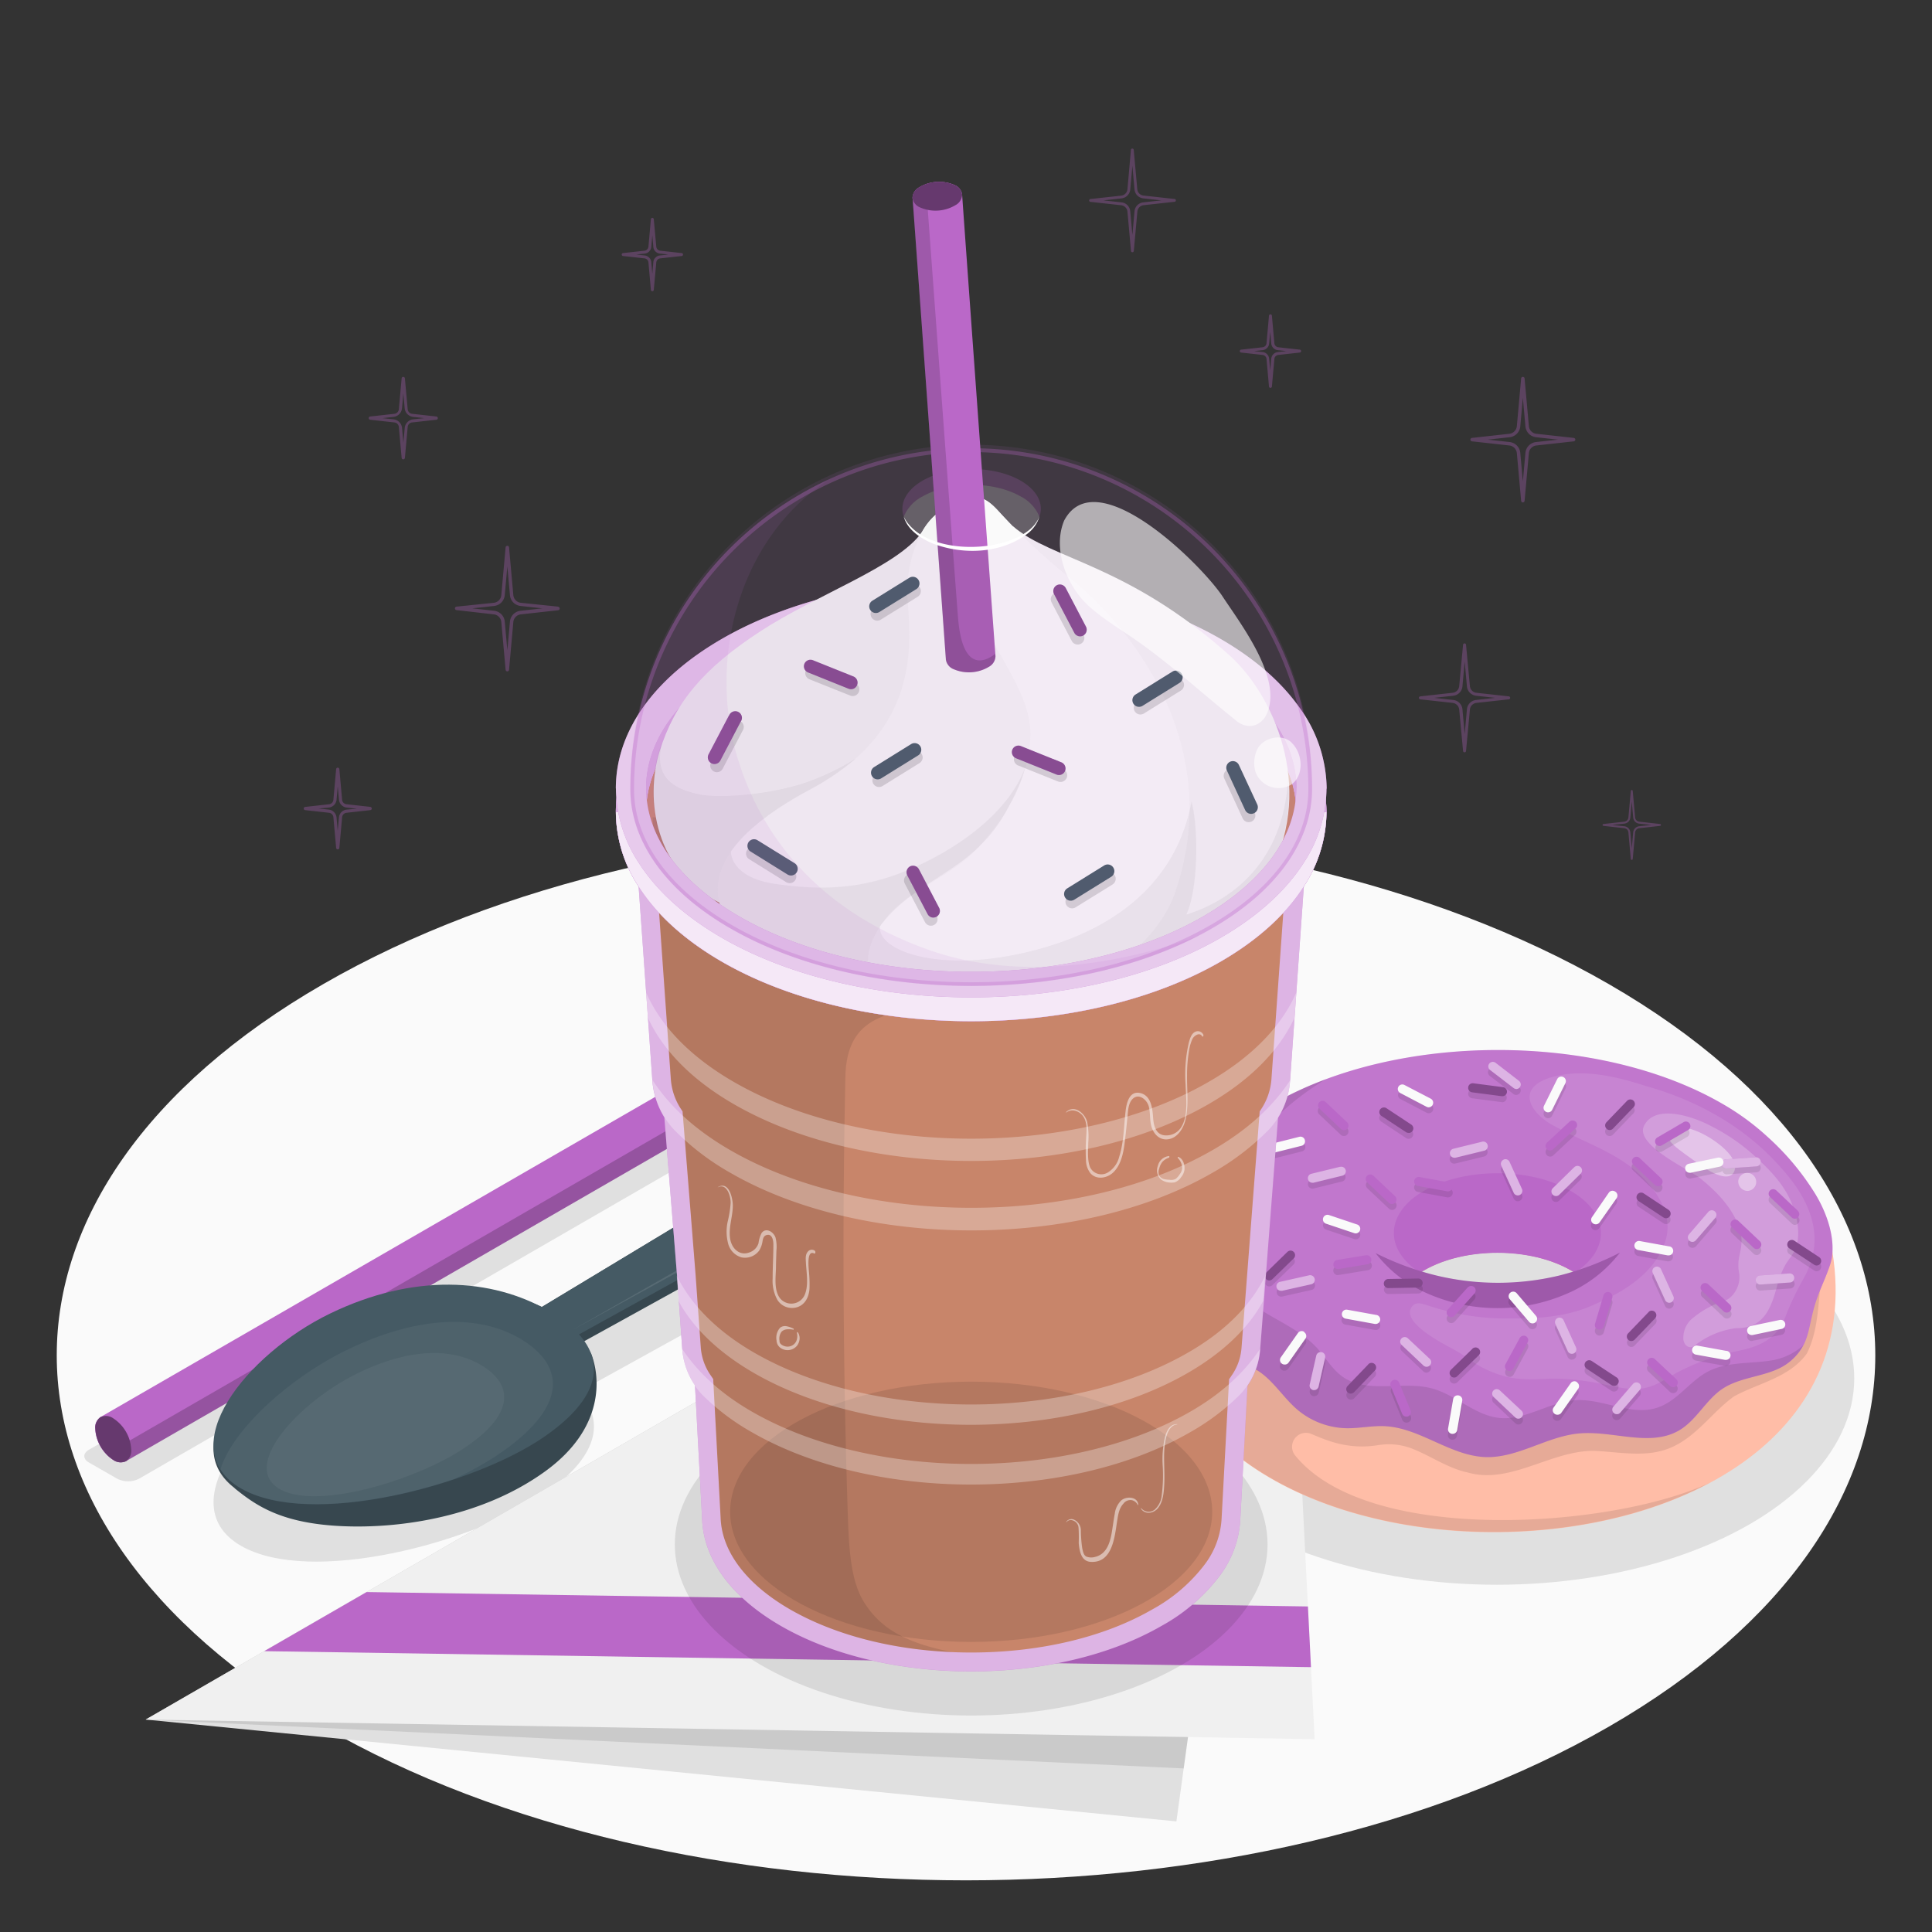 <svg xmlns="http://www.w3.org/2000/svg" viewBox="0 0 500 500"><rect x="0" y="0" width="500" height="500" fill="#333333" stroke="none"/><g id="freepik--Floor--inject-8"><path id="freepik--floor--inject-8" d="M83.61,254.71c-91.9,53-91.9,139.07,0,192.13s240.89,53.05,332.79,0,91.9-139.08,0-192.13S175.51,201.65,83.61,254.71Z" style="fill:#fafafa"></path></g><g id="freepik--Shadows--inject-8"><path id="freepik--Shadow--inject-8" d="M331.28,212.2,36,382.68a6.27,6.27,0,0,1-5.69,0L23,378.49c-1.57-.91-1.57-2.38,0-3.29L318.34,204.72a6.31,6.31,0,0,1,5.68,0l7.26,4.2C332.85,209.82,332.85,211.29,331.28,212.2Z" style="fill:#e0e0e0"></path><ellipse id="freepik--shadow--inject-8" cx="387.37" cy="356.72" rx="92.51" ry="53.41" style="fill:#e0e0e0"></ellipse><g id="freepik--shadow--inject-8"><path d="M298.37,257.7,140.19,353.1c-14.57-7.61-34-8.36-54.76,1.69-21.84,10.57-41,34.9-23.07,45.26s60.09-.7,78.41-13.31c14.11-9.72,15.93-18.93,9.08-26.56l166.57-92.06C322.22,264.77,304.17,254.35,298.37,257.7Z" style="fill:#e0e0e0"></path></g></g><g id="freepik--Napkin--inject-8"><g id="freepik--napkin--inject-8"><polygon points="37.71 445.02 304.45 471.38 331.42 275.45 37.71 445.02" style="fill:#e0e0e0"></polygon><polygon points="37.71 445.02 306.34 457.67 331.42 275.45 37.71 445.02" style="opacity:0.1"></polygon><polygon points="37.71 445.02 340.22 450.1 331.42 275.45 37.71 445.02" style="fill:#f0f0f0"></polygon><polygon points="339.28 431.46 338.49 415.75 94.88 412.02 68.38 427.32 339.28 431.46" style="fill:#BA68C8"></polygon></g></g><g id="freepik--Straw--inject-8"><g id="freepik--straw--inject-8"><path d="M26,366.74a3.27,3.27,0,0,0-1.36,3,10.32,10.32,0,0,0,4.66,8.08,3.28,3.28,0,0,0,3.3.32L325.47,209.09a3.29,3.29,0,0,0,1.37-3,10.28,10.28,0,0,0-4.67-8.07,3.24,3.24,0,0,0-3.29-.33Z" style="fill:#BA68C8"></path><path d="M326.84,206.07a10.28,10.28,0,0,0-4.67-8.07,3.24,3.24,0,0,0-3.29-.33l-1.26.73c4.67,7.24-1.67,11.39-20,22L27.48,376.32a8.08,8.08,0,0,0,1.84,1.51,3.28,3.28,0,0,0,3.3.32L325.47,209.09A3.29,3.29,0,0,0,326.84,206.07Z" style="opacity:0.2"></path><path d="M29.32,377.83a3.28,3.28,0,0,0,3.3.32,3.27,3.27,0,0,0,1.36-3,10.32,10.32,0,0,0-4.66-8.08,3.28,3.28,0,0,0-3.3-.32,3.27,3.27,0,0,0-1.36,3A10.32,10.32,0,0,0,29.32,377.83Z" style="fill:#BA68C8"></path><path d="M29.32,377.83a3.28,3.28,0,0,0,3.3.32,3.27,3.27,0,0,0,1.36-3,10.32,10.32,0,0,0-4.66-8.08,3.28,3.28,0,0,0-3.3-.32,3.27,3.27,0,0,0-1.36,3A10.32,10.32,0,0,0,29.32,377.83Z" style="opacity:0.45"></path></g></g><g id="freepik--Spoon--inject-8"><g id="freepik--spoon--inject-8"><g id="freepik--tea-spoon--inject-8"><path d="M60.76,385.14l-.06,0c5.71,4.64,12.26,9.1,27.72,9.82s36.55-2.51,52.66-14.17c15.44-11.18,14.27-24.37,11.94-30.39-.22-.33-2.91-4.8-3.17-5.1l-9.65-7.09a59.29,59.29,0,0,0-29-4.79c-22.13,2.15-47.89,16.6-54.94,36.09C53.82,376.36,56,381.52,60.76,385.14Z" style="fill:#37474f"></path><path d="M316.42,255.79,147,349.43a52.2,52.2,0,0,0-10.81-6.24v-2.51l162.19-97.82c5-2.9,19.16,4.49,19.17,8.71,0,.41,0,2.09,0,2.52A1.94,1.94,0,0,1,316.42,255.79Z" style="fill:#37474f"></path><path d="M298.37,242.86c5.8-3.35,23.85,7.07,18.05,10.42L147,346.92a51,51,0,0,0-10.81-6.24Z" style="fill:#455a64"></path><path d="M148,344.28s141.47-77.8,152-83.56c11.56-6.33,18.6-9.22,11.25-13.46-8.61-5-10.71-2.78-10.71-2.78a19.06,19.06,0,0,1,8.07,2.78c4.34,2.77.56,6.47-7.92,10.54S148,344.28,148,344.28Z" style="fill:#fff;opacity:0.1"></path><path d="M140.77,371.89c-18.32,12.61-60.45,23.69-78.41,13.32s1.23-34.69,23.07-45.27c21.61-10.46,41.81-9.22,56.56-.7S158.89,359.42,140.77,371.89Z" style="fill:#455a64"></path><path d="M57.07,380.27C60.16,370,74.66,356.92,88.91,349.8c20.16-10.07,36.72-9.58,47.25-2.38s9.9,17.61-7.77,29.38a88.56,88.56,0,0,1-10.89,6c-19.49,6.54-42.91,9.43-55.14,2.37A14.69,14.69,0,0,1,57.07,380.27Z" style="fill:#fff;opacity:0.05"></path><path d="M120.06,374.81C107.4,383.25,80.89,391.23,71.81,385s5.81-22.13,20.25-29.35,26.05-6.8,33.51-1.69S132.6,366.46,120.06,374.81Z" style="fill:#fff;opacity:0.05"></path></g></g></g><g id="freepik--Donut--inject-8"><g id="freepik--donut--inject-8"><path d="M474.22,323.9C461.11,254.76,315,254.68,301,323.28,281.21,420.43,489.88,421.28,474.22,323.9ZM406.48,330c-10.84,6.22-28.35,6.15-39-.6,10.94-7,29.05-7,40-.05C407.2,329.61,406.85,329.83,406.48,330Z" style="fill:#ffbda7"></path><path d="M356.68,374a16.87,16.87,0,0,1,8.65.85c4.86,1.88,9.31,5.11,14.45,6.21,11.12,3.23,21.67-5.74,32.81-5.58,6.73.28,13.75,1.94,20.2-1s10.34-9,15.92-13.07c6.35-3.49,14.39-4.86,18.89-11.1,4.51-8.95,2.11-20.24,6-29.32-.09-.35-.18-.72-.28-1.08h0c-17.79-65.19-158.59-64-172.3,3.3-14.05,68.94,87,89.38,141.2,60.64-25.16,11.63-88.18,16.18-107.08-7.24a3.59,3.59,0,0,1,4.18-5.53C343.34,372.78,348.91,375.26,356.68,374Zm28.13-49.76c.9,0,1.81-.08,2.72-.08a44.55,44.55,0,0,1,5.42.32,39,39,0,0,1,9.32,2.26q1,.39,2,.84c.38.17.75.36,1.12.55.74.38,1.45.78,2.14,1.22-.34.22-.69.44-1.06.65s-.92.5-1.39.74l-.36.17c-.48.23-1,.46-1.46.67h0c-.5.21-1,.4-1.53.59l-.39.14a33.13,33.13,0,0,1-3.21,1l-.41.1c-1.11.27-2.24.49-3.38.67l-.43.06c-.57.09-1.15.16-1.73.22h0l-.6.05a42.51,42.51,0,0,1-19.4-2.6l-.39-.15a29.68,29.68,0,0,1-4.27-2.22q.48-.31,1-.6l.33-.18.69-.38.41-.21.65-.32.44-.2.66-.29.44-.19.69-.27.44-.17.77-.27.38-.13c.38-.13.77-.25,1.16-.36h0l1.18-.32.4-.1.82-.2.47-.1.76-.15.5-.1.76-.12.5-.08.79-.11.48-.06.86-.1.41,0Z" style="opacity:0.1"></path><g id="freepik--Glazed--inject-8"><path d="M469.8,309a67.52,67.52,0,0,0-12.32-14.75h0a64.91,64.91,0,0,0-11.92-8.7c-32.09-18.47-84.07-18.4-116.12.15a70.75,70.75,0,0,0-6.75,4.44,49.38,49.38,0,0,0-5.15,4.29c-3.17,3-12.33,10.94-16.15,24.41a11.67,11.67,0,0,0-.36,4.46h0c.33,3.12,1.72,6.07,2.54,9.52,1.23,5.15,1.42,11,5.19,14.77,4.25,4.22,11.26,3.87,16.42,6.92,4.25,2.53,6.83,7.09,10.58,10.29a20.35,20.35,0,0,0,12.71,4.82c3.32.06,6.63-.69,9.94-.53,9.15.45,16.95,7.7,26.11,8,8.32.24,15.79-5.33,24.07-6.11,8.84-.84,18.6,3.69,26.18-.92,4.39-2.67,6.77-7.82,11.05-10.66,5.27-3.49,12.63-3,17.46-7.06,5.09-4.31,4.51-8.28,6.42-14.66,1.15-3.82,2.5-6.16,3.87-10.17a13.13,13.13,0,0,0,.67-3.57C474.5,319.07,472.57,313.56,469.8,309ZM406.48,330c-10.44,6.06-27.42,6.08-37.89,0-.37-.2-.72-.42-1.06-.64.34-.23.69-.45,1.06-.66,10.45-6,27.42-6.08,37.89,0,.36.21.72.42,1.06.66C407.2,329.61,406.85,329.83,406.48,330Z" style="fill:#BA68C8"></path><path d="M469.8,309a67.52,67.52,0,0,0-12.32-14.75h0a64.91,64.91,0,0,0-11.92-8.7c-32.09-18.47-84.07-18.4-116.12.15a70.75,70.75,0,0,0-6.75,4.44,49.38,49.38,0,0,0-5.15,4.29c-3.17,3-12.33,10.94-16.15,24.41a11.67,11.67,0,0,0-.36,4.46h0c.33,3.12,1.72,6.07,2.54,9.52,1.23,5.15,1.42,11,5.19,14.77,4.25,4.22,11.26,3.87,16.42,6.92,4.25,2.53,6.83,7.09,10.58,10.29a20.35,20.35,0,0,0,12.71,4.82c3.32.06,6.63-.69,9.94-.53,9.15.45,16.95,7.7,26.11,8,8.32.24,15.79-5.33,24.07-6.11,8.84-.84,18.6,3.69,26.18-.92,4.39-2.67,6.77-7.82,11.05-10.66,5.27-3.49,12.63-3,17.46-7.06,5.09-4.31,4.51-8.28,6.42-14.66,1.15-3.82,2.5-6.16,3.87-10.17a13.13,13.13,0,0,0,.67-3.57C474.5,319.07,472.57,313.56,469.8,309ZM406.48,330c-10.44,6.06-27.42,6.08-37.89,0-.37-.2-.72-.42-1.06-.64.34-.23.69-.45,1.06-.66,10.45-6,27.42-6.08,37.89,0,.36.21.72.42,1.06.66C407.2,329.61,406.85,329.83,406.48,330Z" style="fill:#fff;opacity:0.1"></path><path d="M407.54,329.39c-.34-.24-.7-.45-1.06-.66-10.47-6-27.44-6-37.89,0-.37.21-.72.43-1.06.66-9.4-6.06-9.06-15.38,1-21.23,10.46-6,27.42-6.07,37.89,0C416.57,314,416.93,323.3,407.54,329.39Z" style="fill:#BA68C8"></path><path d="M419.23,324.18a34.21,34.21,0,0,1-14,10.74A45.12,45.12,0,0,1,370,335a34.25,34.25,0,0,1-14-10.7,74.31,74.31,0,0,0,15.69,5.79,68.16,68.16,0,0,0,31.92,0A72.75,72.75,0,0,0,419.23,324.18Z" style="fill:#BA68C8"></path><path d="M419.23,324.18a34.21,34.21,0,0,1-14,10.74A45.12,45.12,0,0,1,370,335a34.25,34.25,0,0,1-14-10.7,74.31,74.31,0,0,0,15.69,5.79,68.16,68.16,0,0,0,31.92,0A72.75,72.75,0,0,0,419.23,324.18Z" style="opacity:0.15"></path><path d="M458.91,352c-5.62,1-11.7.3-16.78,2.9-4.83,2.48-8,7.68-13.18,9.39-6.77,2.26-14-2.32-21.09-1.93-6.82.38-13,5.28-19.81,4.6-6.33-.63-11.23-5.93-17.37-7.61-7.67-2.1-16.83,1.52-23.29-3.11-2.68-1.92-4.32-4.92-6.53-7.36-6.18-6.79-16.6-8.88-21.93-16.37-4.39-6.16-4.16-14.58-2-21.83,4.08-13.45,14.09-24.16,26.3-31.42a90.91,90.91,0,0,0-13.84,6.44,70.75,70.75,0,0,0-6.75,4.44,49.38,49.38,0,0,0-5.15,4.29c-3.17,3-12.33,10.94-16.15,24.41a11.67,11.67,0,0,0-.36,4.46h0c.33,3.12,1.72,6.07,2.54,9.52,1.23,5.15,1.42,11,5.19,14.77,4.25,4.22,11.26,3.87,16.42,6.92,4.25,2.53,6.83,7.09,10.58,10.29a20.35,20.35,0,0,0,12.71,4.82c3.32.06,6.63-.69,9.94-.53,9.15.45,16.95,7.7,26.11,8,8.32.24,15.79-5.33,24.07-6.11,8.84-.84,18.6,3.69,26.18-.92,4.39-2.67,6.77-7.82,11.05-10.66,5.27-3.49,12.63-3,17.46-7.06a13.52,13.52,0,0,0,3.43-4.17A16,16,0,0,1,458.91,352Z" style="opacity:0.1"></path><path d="M431.19,320.54c-2.45,8.67-10.81,13.78-18.63,17.08-6.79,3.2-14.6,3.66-22,3.61a62.84,62.84,0,0,1-19.86-3c-2.26-.66-4.05-1.63-5.25-.12-2.75,3.48,5.34,8.22,9.8,10.6a45.83,45.83,0,0,1,4.7,2.84,27,27,0,0,0,8.65,4.39c4.12,1.3,8.46,1.08,12.71.85a61.1,61.1,0,0,1,9.17.65c1.83.24,3.65.61,5.46,1,8.14,1.88,10.79,1.11,15.61-1.82a57.5,57.5,0,0,1,18.23-7c3.92-.82,7.63-2,10.26-5.24a15.2,15.2,0,0,0,2.24-4.16,73,73,0,0,1,4.47-9.31c5.77-10.18,2.23-19.84-5.92-28.8-9.13-10.38-21.51-17.3-34.73-21-8.15-2.63-17-4.74-25.17-2.14-9.14,3.09-4.3,9.78,1.91,12.75,6.58,3.63,13.93,6,19.83,10.76C427.84,306.76,433,313.41,431.19,320.54Z" style="fill:#fff;opacity:0.1"></path><path d="M443.2,291.62c-5-2.74-14.86-6-17.72-.28-2.45,4.88,11.27,11.14,14.28,13.41,4.76,3.76,9.35,8.53,10.84,14.58.56,4.59-1.28,5.87-.54,10,.62,3.49-1.65,6.59-3.63,7.25a24.79,24.79,0,0,0-8.14,4.38,6.5,6.5,0,0,0-2.64,5.07c-.18,2,1.62,3.6,3.31,1.92a21.69,21.69,0,0,1,10.3-4.22c7,.1,9-4.8,10.6-10.74a23.37,23.37,0,0,1,2.24-5.73c.89-1.47,2.1-2.76,2.68-4.37,1-2.78.75-6.46-.83-10.82-1.67-4.59-4.94-8.31-8.47-11.6A50,50,0,0,0,443.2,291.62Z" style="fill:#fff;opacity:0.2"></path><path d="M448.88,303c-.92,2.69-4.79,1.52-9.57-2s-9-5.95-7.27-8.23,7.46-.63,12.23,2.89S449.32,301.69,448.88,303Z" style="fill:#fff;opacity:0.4"></path><path d="M449.86,305.64a2.33,2.33,0,1,1,2.34,2.57A2.46,2.46,0,0,1,449.86,305.64Z" style="fill:#fff;opacity:0.4"></path></g><g id="freepik--Sparks--inject-8"><g style="opacity:0.1"><path d="M321.36,320.31a1.18,1.18,0,0,1-.83-2l5.52-5.38a1.18,1.18,0,0,1,1.64,1.69L322.17,320A1.15,1.15,0,0,1,321.36,320.31Z"></path><path d="M322.62,348.53l-.27,0a1.19,1.19,0,0,1-.89-1.41l1.7-7.51a1.19,1.19,0,0,1,1.41-.89,1.17,1.17,0,0,1,.89,1.41l-1.7,7.51A1.18,1.18,0,0,1,322.62,348.53Z"></path><path d="M340.13,361.31a1.23,1.23,0,0,1-.27,0,1.18,1.18,0,0,1-.89-1.41l1.7-7.52a1.18,1.18,0,1,1,2.3.52l-1.7,7.52A1.18,1.18,0,0,1,340.13,361.31Z"></path><path d="M413.94,345.64a1.06,1.06,0,0,1-.35-.05,1.18,1.18,0,0,1-.79-1.47l2.2-7.38a1.18,1.18,0,1,1,2.26.68l-2.2,7.38A1.17,1.17,0,0,1,413.94,345.64Z"></path><path d="M328.5,332.92a1.13,1.13,0,0,1-.85-.35,1.17,1.17,0,0,1,0-1.67l5.52-5.38a1.18,1.18,0,0,1,1.64,1.69l-5.52,5.38A1.15,1.15,0,0,1,328.5,332.92Z"></path><path d="M331.58,335.57a1.18,1.18,0,0,1-.27-2.33l7.52-1.68a1.18,1.18,0,1,1,.51,2.3l-7.51,1.68A1.07,1.07,0,0,1,331.58,335.57Z"></path><path d="M346.24,330a1.16,1.16,0,0,1-1.17-1,1.18,1.18,0,0,1,1-1.36l7.6-1.25a1.18,1.18,0,0,1,.38,2.33l-7.6,1.25Z"></path><path d="M369.77,288.11a1.17,1.17,0,0,1-.55-.13l-6.83-3.57a1.18,1.18,0,0,1,1.09-2.09l6.83,3.57a1.18,1.18,0,0,1-.54,2.22Z"></path><path d="M392.83,310.89a1.19,1.19,0,0,1-1.08-.69l-3.2-7a1.18,1.18,0,1,1,2.14-1l3.2,7a1.18,1.18,0,0,1-.58,1.56A1.2,1.2,0,0,1,392.83,310.89Z"></path><path d="M402.7,311.07a1.22,1.22,0,0,1-.85-.35,1.18,1.18,0,0,1,0-1.67l5.49-5.4a1.18,1.18,0,0,1,1.66,1.69l-5.5,5.39A1.18,1.18,0,0,1,402.7,311.07Z"></path><path d="M418.42,367.53a1.15,1.15,0,0,1-.78-.29,1.17,1.17,0,0,1-.12-1.66l5-5.82a1.18,1.18,0,1,1,1.78,1.54l-5,5.82A1.2,1.2,0,0,1,418.42,367.53Z"></path><path d="M438,322.94a1.22,1.22,0,0,1-.78-.29,1.17,1.17,0,0,1-.12-1.66l5.05-5.82a1.18,1.18,0,1,1,1.78,1.54l-5,5.82A1.18,1.18,0,0,1,438,322.94Z"></path><path d="M455.51,334a1.18,1.18,0,0,1-.09-2.35l7.69-.54a1.18,1.18,0,1,1,.16,2.35l-7.68.54Z"></path><path d="M306.87,322.8a1.17,1.17,0,0,1-1.18-1.1,1.16,1.16,0,0,1,1.09-1.25l7.68-.54a1.19,1.19,0,0,1,1.26,1.09,1.17,1.17,0,0,1-1.09,1.26l-7.69.54Z"></path><path d="M446.83,303.92a1.18,1.18,0,0,1-.09-2.35l7.68-.54a1.21,1.21,0,0,1,1.26,1.1,1.19,1.19,0,0,1-1.1,1.26l-7.68.53Z"></path><path d="M406.8,351.89a1.19,1.19,0,0,1-1.08-.69l-3.2-7a1.18,1.18,0,1,1,2.14-1l3.2,7a1.18,1.18,0,0,1-1.06,1.67Z"></path><path d="M432,338.68a1.16,1.16,0,0,1-1.08-.69l-3.2-7a1.18,1.18,0,1,1,2.14-1l3.2,7a1.18,1.18,0,0,1-.58,1.56A1.05,1.05,0,0,1,432,338.68Z"></path><path d="M359.35,334.89a1.15,1.15,0,0,1-1.08-.67,1.18,1.18,0,0,1,1.05-1.68l7.7-.14a1.16,1.16,0,0,1,1.2,1.16,1.18,1.18,0,0,1-1.16,1.2l-7.7.13Z"></path><path d="M350.88,320.73a.89.89,0,0,1-.39-.06l-7.3-2.45a1.17,1.17,0,0,1-.74-1.49,1.18,1.18,0,0,1,1.49-.74l7.3,2.45a1.17,1.17,0,0,1,.74,1.49A1.16,1.16,0,0,1,350.88,320.73Z"></path><path d="M376.31,358.07a1.18,1.18,0,0,1-.83-2l5.51-5.37a1.18,1.18,0,1,1,1.65,1.68l-5.52,5.38A1.21,1.21,0,0,1,376.31,358.07Z"></path><path d="M375.94,372.59h-.21a1.18,1.18,0,0,1-1-1.36l1.31-7.6a1.18,1.18,0,1,1,2.32.4l-1.31,7.59A1.17,1.17,0,0,1,375.94,372.59Z"></path><path d="M454.67,324.8a1.12,1.12,0,0,1-.82-.32l-5.6-5.29a1.18,1.18,0,1,1,1.62-1.71l5.6,5.29a1.17,1.17,0,0,1,0,1.66A1.12,1.12,0,0,1,454.67,324.8Z"></path><path d="M364,368.17a1.18,1.18,0,0,1-1.1-.73L360,360.32a1.18,1.18,0,0,1,2.18-.9l2.94,7.12a1.18,1.18,0,0,1-.64,1.54A1.19,1.19,0,0,1,364,368.17Z"></path><path d="M433,360.54a1.23,1.23,0,0,1-.82-.32l-5.6-5.29a1.18,1.18,0,0,1,0-1.67,1.17,1.17,0,0,1,1.66,0l5.6,5.29a1.17,1.17,0,0,1-.8,2Z"></path><path d="M429.1,308.55a1.12,1.12,0,0,1-.82-.32l-5.6-5.29a1.18,1.18,0,1,1,1.62-1.71l5.6,5.29a1.17,1.17,0,0,1,0,1.66A1.12,1.12,0,0,1,429.1,308.55Z"></path><path d="M446.93,341.23a1.18,1.18,0,0,1-.82-.32l-5.6-5.29a1.18,1.18,0,0,1,0-1.67,1.17,1.17,0,0,1,1.66,0l5.6,5.29a1.17,1.17,0,0,1,0,1.66A1.11,1.11,0,0,1,446.93,341.23Z"></path><path d="M464.55,317a1.14,1.14,0,0,1-.81-.32l-5.6-5.29a1.18,1.18,0,1,1,1.62-1.71l5.59,5.29a1.16,1.16,0,0,1,0,1.66A1.18,1.18,0,0,1,464.55,317Z"></path><path d="M429.56,298.15a1.19,1.19,0,0,1-1-.59A1.17,1.17,0,0,1,429,296l6.65-3.89a1.18,1.18,0,0,1,1.18,2L430.14,298A1.22,1.22,0,0,1,429.56,298.15Z"></path><path d="M376.38,301.15a1.18,1.18,0,0,1-.29-2.33l7.49-1.82a1.18,1.18,0,0,1,.56,2.29l-7.49,1.82A.84.84,0,0,1,376.38,301.15Z"></path><path d="M339.65,307.62a1.18,1.18,0,0,1-.29-2.32l7.49-1.83a1.18,1.18,0,0,1,.55,2.29l-7.48,1.83A1.24,1.24,0,0,1,339.65,307.62Z"></path><path d="M393,368.67a1.16,1.16,0,0,1-.82-.32l-5.6-5.29a1.18,1.18,0,1,1,1.62-1.71l5.6,5.29a1.17,1.17,0,0,1,0,1.66A1.12,1.12,0,0,1,393,368.67Z"></path><path d="M369.2,355.25a1.16,1.16,0,0,1-.82-.32l-5.6-5.29a1.18,1.18,0,1,1,1.62-1.72l5.6,5.3a1.18,1.18,0,0,1-.8,2Z"></path><path d="M422.22,348.59a1.09,1.09,0,0,1-.82-.33,1.17,1.17,0,0,1,0-1.66L426.7,341a1.18,1.18,0,0,1,1.7,1.64l-5.34,5.55A1.15,1.15,0,0,1,422.22,348.59Z"></path><path d="M349.61,362.21a1.15,1.15,0,0,1-.83-.33,1.17,1.17,0,0,1,0-1.66l5.33-5.56a1.18,1.18,0,0,1,1.7,1.64l-5.33,5.55A1.17,1.17,0,0,1,349.61,362.21Z"></path><path d="M416.57,294a1.22,1.22,0,0,1-.83-.33,1.18,1.18,0,0,1,0-1.66l5.34-5.56a1.18,1.18,0,0,1,1.7,1.63l-5.34,5.56A1.15,1.15,0,0,1,416.57,294Z"></path><path d="M401.18,299.32a1.14,1.14,0,0,1-.87-.37,1.17,1.17,0,0,1,.06-1.67L406,292a1.18,1.18,0,1,1,1.61,1.73L402,299A1.14,1.14,0,0,1,401.18,299.32Z"></path><path d="M431.76,326.44l-.22,0L424,325.05a1.18,1.18,0,1,1,.42-2.32L432,324.1a1.18,1.18,0,0,1-.2,2.34Z"></path><path d="M392.39,283.37a1.15,1.15,0,0,1-.72-.25l-6.12-4.68a1.18,1.18,0,1,1,1.44-1.87l6.11,4.68a1.17,1.17,0,0,1,.22,1.65A1.21,1.21,0,0,1,392.39,283.37Z"></path><path d="M396.59,344a1.19,1.19,0,0,1-.9-.41l-5-5.86a1.18,1.18,0,1,1,1.79-1.53l5,5.86a1.18,1.18,0,0,1-.13,1.66A1.15,1.15,0,0,1,396.59,344Z"></path><path d="M390.71,356.33a1,1,0,0,1-.57-.14,1.17,1.17,0,0,1-.48-1.6l3.68-6.77a1.18,1.18,0,0,1,2.07,1.13l-3.68,6.77A1.16,1.16,0,0,1,390.71,356.33Z"></path><path d="M417.7,360.14a1.16,1.16,0,0,1-.66-.2l-6.42-4.24a1.19,1.19,0,0,1-.33-1.64,1.17,1.17,0,0,1,1.63-.33l6.42,4.25a1.17,1.17,0,0,1,.33,1.63A1.16,1.16,0,0,1,417.7,360.14Z"></path><path d="M364.56,294.73a1.22,1.22,0,0,1-.66-.2l-6.42-4.25a1.17,1.17,0,0,1-.34-1.63,1.19,1.19,0,0,1,1.64-.33l6.42,4.24a1.18,1.18,0,0,1-.64,2.17Z"></path><path d="M470.17,329a1.13,1.13,0,0,1-.66-.19l-6.43-4.25a1.18,1.18,0,1,1,1.3-2l6.43,4.24a1.19,1.19,0,0,1,.33,1.64A1.15,1.15,0,0,1,470.17,329Z"></path><path d="M431.16,316.79a1.24,1.24,0,0,1-.66-.2l-6.42-4.25a1.17,1.17,0,0,1-.34-1.63,1.19,1.19,0,0,1,1.64-.33l6.42,4.24a1.18,1.18,0,0,1-.64,2.17Z"></path><path d="M388.76,285.23h-.15l-7.65-1a1.19,1.19,0,0,1-1-1.32,1.17,1.17,0,0,1,1.32-1l7.64,1a1.18,1.18,0,0,1-.14,2.35Z"></path><path d="M403,367.7a1.09,1.09,0,0,1-.68-.21,1.18,1.18,0,0,1-.29-1.64l4.43-6.3a1.18,1.18,0,0,1,1.93,1.35L404,367.21A1.18,1.18,0,0,1,403,367.7Z"></path><path d="M311.26,335.73a1.23,1.23,0,0,1-.68-.21,1.19,1.19,0,0,1-.29-1.65l4.43-6.3a1.18,1.18,0,0,1,1.64-.29,1.19,1.19,0,0,1,.29,1.65l-4.43,6.3A1.19,1.19,0,0,1,311.26,335.73Z"></path><path d="M332.41,354.74a1.06,1.06,0,0,1-.68-.21,1.17,1.17,0,0,1-.29-1.64l4.43-6.3a1.18,1.18,0,1,1,1.93,1.35l-4.43,6.3A1.16,1.16,0,0,1,332.41,354.74Z"></path><path d="M412.94,318.36a1.19,1.19,0,0,1-1-1.86l4.43-6.3a1.18,1.18,0,0,1,1.64-.29,1.17,1.17,0,0,1,.29,1.64l-4.43,6.31A1.21,1.21,0,0,1,412.94,318.36Z"></path><path d="M446.66,353.49l-.22,0-7.58-1.37a1.19,1.19,0,0,1-.95-1.37,1.17,1.17,0,0,1,1.37-1l7.58,1.37a1.18,1.18,0,0,1-.2,2.34Z"></path><path d="M453.31,347.05a1.18,1.18,0,0,1-.25-2.33l7.54-1.59a1.18,1.18,0,0,1,.48,2.31L453.54,347A.85.85,0,0,1,453.31,347.05Z"></path><path d="M437.31,305a1.18,1.18,0,0,1-.25-2.33l7.54-1.59a1.21,1.21,0,0,1,1.4.91,1.19,1.19,0,0,1-.91,1.4L437.55,305Z"></path><path d="M400.66,289.4a1.32,1.32,0,0,1-.54-.12,1.18,1.18,0,0,1-.53-1.58l3.42-6.9a1.18,1.18,0,1,1,2.11,1l-3.42,6.9A1.15,1.15,0,0,1,400.66,289.4Z"></path><path d="M374.76,309.87a.86.86,0,0,1-.22,0L367,308.48a1.18,1.18,0,1,1,.42-2.32l7.58,1.37a1.18,1.18,0,0,1-.2,2.34Z"></path><path d="M315.31,309.72a1.18,1.18,0,0,1-.56-2.22l6.8-3.62a1.18,1.18,0,0,1,1.11,2.08l-6.8,3.62A1.1,1.1,0,0,1,315.31,309.72Z"></path><path d="M375.62,342.41a1.17,1.17,0,0,1-.88-2l5.14-5.73a1.18,1.18,0,0,1,1.75,1.57L376.49,342A1.16,1.16,0,0,1,375.62,342.41Z"></path><path d="M329.09,299.92a1.18,1.18,0,0,1-.29-2.32l7.47-1.87a1.18,1.18,0,1,1,.57,2.28l-7.47,1.88A1.27,1.27,0,0,1,329.09,299.92Z"></path><path d="M356,344.18a.82.82,0,0,1-.22,0l-7.58-1.37a1.18,1.18,0,1,1,.42-2.32l7.58,1.38a1.17,1.17,0,0,1-.2,2.33Z"></path><path d="M360.27,313.13a1.14,1.14,0,0,1-.81-.32l-5.6-5.29a1.17,1.17,0,1,1,1.61-1.71l5.6,5.29a1.16,1.16,0,0,1,.05,1.66A1.15,1.15,0,0,1,360.27,313.13Z"></path><path d="M347.81,294a1.18,1.18,0,0,1-.82-.32l-5.59-5.29a1.17,1.17,0,0,1,1.61-1.71l5.6,5.29a1.17,1.17,0,0,1,.05,1.66A1.15,1.15,0,0,1,347.81,294Z"></path></g><path d="M342.06,349.94a1.19,1.19,0,0,0-1.41.89l-1.7,7.51a1.19,1.19,0,0,0,.89,1.41,1.33,1.33,0,0,0,.28,0,1.18,1.18,0,0,0,1.13-.92l1.7-7.51A1.17,1.17,0,0,0,342.06,349.94Zm-1.83-19a1.2,1.2,0,0,0-1.41-.9l-7.52,1.69a1.17,1.17,0,0,0,.27,2.32l.25,0,7.51-1.68A1.18,1.18,0,0,0,340.23,330.92Zm48.89-30.82a1.17,1.17,0,0,0-.59,1.56l3.21,7a1.15,1.15,0,0,0,1.08.69,1.05,1.05,0,0,0,.48-.11,1.18,1.18,0,0,0,.58-1.56l-3.2-7A1.17,1.17,0,0,0,389.12,300.1Zm18.23,2-5.49,5.39a1.17,1.17,0,0,0,0,1.67,1.13,1.13,0,0,0,.85.35,1.17,1.17,0,0,0,.82-.33l5.49-5.4a1.18,1.18,0,1,0-1.65-1.68Zm15.2,56.1-5,5.82a1.17,1.17,0,0,0,.11,1.66,1.19,1.19,0,0,0,.79.29,1.16,1.16,0,0,0,.88-.41l5-5.82a1.18,1.18,0,1,0-1.78-1.54Zm19.55-44.59-5,5.82a1.17,1.17,0,0,0,.12,1.66,1.17,1.17,0,0,0,1.66-.12l5.05-5.82a1.18,1.18,0,0,0-.12-1.66A1.2,1.2,0,0,0,442.1,313.63Zm21,15.93-7.69.53a1.18,1.18,0,0,0,.09,2.35h.08l7.68-.53a1.18,1.18,0,0,0,1.09-1.26A1.16,1.16,0,0,0,463.1,329.56ZM314.45,318.37l-7.68.54a1.18,1.18,0,0,0,.09,2.35h.07l7.69-.53a1.18,1.18,0,0,0-.17-2.36Zm141.22-17.78a1.2,1.2,0,0,0-1.26-1.09l-7.69.53a1.18,1.18,0,0,0,.09,2.36h.08l7.68-.53A1.19,1.19,0,0,0,455.67,300.59Zm-51,41.09a1.18,1.18,0,1,0-2.14,1l3.2,7a1.18,1.18,0,0,0,1.08.69,1.16,1.16,0,0,0,.48-.11,1.18,1.18,0,0,0,.58-1.56Zm25.21-13.21a1.18,1.18,0,0,0-2.15,1l3.21,7a1.19,1.19,0,0,0,1.08.69,1.39,1.39,0,0,0,.48-.11,1.18,1.18,0,0,0,.58-1.56Zm-46.3-33-7.48,1.83a1.18,1.18,0,0,0,.29,2.32,1.24,1.24,0,0,0,.27,0l7.48-1.83a1.17,1.17,0,0,0,.87-1.42A1.19,1.19,0,0,0,383.56,295.46Zm-36.73,6.48-7.48,1.82a1.18,1.18,0,0,0-.86,1.43,1.16,1.16,0,0,0,1.15.89l.27,0,7.48-1.83a1.17,1.17,0,1,0-.56-2.28Zm41.3,57.87a1.17,1.17,0,0,0-1.61,1.71l5.6,5.29a1.15,1.15,0,0,0,.81.33,1.23,1.23,0,0,0,.85-.37,1.17,1.17,0,0,0,0-1.67Zm-23.74-13.42a1.18,1.18,0,1,0-1.62,1.71l5.6,5.29a1.17,1.17,0,0,0,1.66-.05,1.17,1.17,0,0,0,0-1.66Zm28-64.56a1.17,1.17,0,0,0,.93-.46,1.19,1.19,0,0,0-.22-1.65L387,275a1.18,1.18,0,0,0-1.43,1.87l6.12,4.69A1.2,1.2,0,0,0,392.38,281.83Z" style="fill:#BA68C8"></path><path d="M342.06,349.94a1.19,1.19,0,0,0-1.41.89l-1.7,7.51a1.19,1.19,0,0,0,.89,1.41,1.33,1.33,0,0,0,.28,0,1.18,1.18,0,0,0,1.13-.92l1.7-7.51A1.17,1.17,0,0,0,342.06,349.94Zm-1.83-19a1.2,1.2,0,0,0-1.41-.9l-7.52,1.69a1.17,1.17,0,0,0,.27,2.32l.25,0,7.51-1.68A1.18,1.18,0,0,0,340.23,330.92Zm48.89-30.82a1.17,1.17,0,0,0-.59,1.56l3.21,7a1.15,1.15,0,0,0,1.08.69,1.05,1.05,0,0,0,.48-.11,1.18,1.18,0,0,0,.58-1.56l-3.2-7A1.17,1.17,0,0,0,389.12,300.1Zm18.23,2-5.49,5.39a1.17,1.17,0,0,0,0,1.67,1.13,1.13,0,0,0,.85.35,1.17,1.17,0,0,0,.82-.33l5.49-5.4a1.18,1.18,0,1,0-1.65-1.68Zm15.2,56.1-5,5.82a1.17,1.17,0,0,0,.11,1.66,1.19,1.19,0,0,0,.79.29,1.16,1.16,0,0,0,.88-.41l5-5.82a1.18,1.18,0,1,0-1.78-1.54Zm19.55-44.59-5,5.82a1.17,1.17,0,0,0,.12,1.66,1.17,1.17,0,0,0,1.66-.12l5.05-5.82a1.18,1.18,0,0,0-.12-1.66A1.2,1.2,0,0,0,442.1,313.63Zm21,15.93-7.69.53a1.18,1.18,0,0,0,.09,2.35h.08l7.68-.53a1.18,1.18,0,0,0,1.09-1.26A1.16,1.16,0,0,0,463.1,329.56ZM314.45,318.37l-7.68.54a1.18,1.18,0,0,0,.09,2.35h.07l7.69-.53a1.18,1.18,0,0,0-.17-2.36Zm141.22-17.78a1.2,1.2,0,0,0-1.26-1.09l-7.69.53a1.18,1.18,0,0,0,.09,2.36h.08l7.68-.53A1.19,1.19,0,0,0,455.67,300.59Zm-51,41.09a1.18,1.18,0,1,0-2.14,1l3.2,7a1.18,1.18,0,0,0,1.08.69,1.16,1.16,0,0,0,.48-.11,1.18,1.18,0,0,0,.58-1.56Zm25.21-13.21a1.18,1.18,0,0,0-2.15,1l3.21,7a1.19,1.19,0,0,0,1.08.69,1.39,1.39,0,0,0,.48-.11,1.18,1.18,0,0,0,.58-1.56Zm-46.3-33-7.48,1.83a1.18,1.18,0,0,0,.29,2.32,1.24,1.24,0,0,0,.27,0l7.48-1.83a1.17,1.17,0,0,0,.87-1.42A1.19,1.19,0,0,0,383.56,295.46Zm-36.73,6.48-7.48,1.82a1.18,1.18,0,0,0-.86,1.43,1.16,1.16,0,0,0,1.15.89l.27,0,7.48-1.83a1.17,1.17,0,1,0-.56-2.28Zm41.3,57.87a1.17,1.17,0,0,0-1.61,1.71l5.6,5.29a1.15,1.15,0,0,0,.81.33,1.23,1.23,0,0,0,.85-.37,1.17,1.17,0,0,0,0-1.67Zm-23.74-13.42a1.18,1.18,0,1,0-1.62,1.71l5.6,5.29a1.17,1.17,0,0,0,1.66-.05,1.17,1.17,0,0,0,0-1.66Zm28-64.56a1.17,1.17,0,0,0,.93-.46,1.19,1.19,0,0,0-.22-1.65L387,275a1.18,1.18,0,0,0-1.43,1.87l6.12,4.69A1.2,1.2,0,0,0,392.38,281.83Z" style="fill:#fff;opacity:0.5"></path><path d="M327.7,311.4a1.18,1.18,0,0,0-1.67,0l-5.51,5.38a1.17,1.17,0,0,0,0,1.67,1.13,1.13,0,0,0,.85.35,1.15,1.15,0,0,0,.81-.33l5.52-5.38A1.18,1.18,0,0,0,327.7,311.4ZM333.17,324l-5.51,5.38a1.18,1.18,0,0,0,.83,2,1.21,1.21,0,0,0,.81-.34l5.52-5.37a1.19,1.19,0,0,0,0-1.67A1.17,1.17,0,0,0,333.17,324ZM367,330.87l-7.7.13a1.19,1.19,0,0,0-1.06,1.68,1.17,1.17,0,0,0,1.09.68h0l7.7-.14a1.18,1.18,0,0,0,1.16-1.2A1.15,1.15,0,0,0,367,330.87Zm14,18.26-5.51,5.38a1.18,1.18,0,0,0,.83,2,1.12,1.12,0,0,0,.81-.34l5.51-5.37a1.18,1.18,0,1,0-1.64-1.69Zm45.71-9.62-5.34,5.55a1.18,1.18,0,0,0,0,1.67,1.2,1.2,0,0,0,.83.33,1.23,1.23,0,0,0,.84-.36l5.34-5.56a1.18,1.18,0,0,0-1.7-1.63Zm-72.62,13.62-5.33,5.55a1.17,1.17,0,0,0,0,1.67,1.19,1.19,0,0,0,.82.33,1.26,1.26,0,0,0,.85-.36l5.33-5.56a1.18,1.18,0,1,0-1.7-1.63Zm62.49-60.67a1.17,1.17,0,0,0,.84-.36l5.34-5.55a1.18,1.18,0,0,0,0-1.67,1.17,1.17,0,0,0-1.66,0l-5.34,5.55a1.17,1.17,0,0,0,0,1.66A1.11,1.11,0,0,0,416.56,292.46Zm1.77,64-6.42-4.24a1.18,1.18,0,1,0-1.3,2l6.42,4.25a1.13,1.13,0,0,0,.66.19,1.15,1.15,0,0,0,1-.52A1.19,1.19,0,0,0,418.33,356.44Zm-53.78-63.25a1.16,1.16,0,0,0,1-.53,1.18,1.18,0,0,0-.33-1.63l-6.43-4.25a1.18,1.18,0,0,0-1.3,2l6.43,4.24A1.14,1.14,0,0,0,364.55,293.19ZM470.8,325.35l-6.43-4.25a1.17,1.17,0,0,0-1.63.33,1.19,1.19,0,0,0,.33,1.64l6.43,4.24a1.14,1.14,0,0,0,.66.2,1.18,1.18,0,0,0,.64-2.16Zm-39-12.26-6.43-4.25a1.18,1.18,0,0,0-1.3,2l6.43,4.24a1.14,1.14,0,0,0,.66.2,1.16,1.16,0,0,0,1-.53A1.18,1.18,0,0,0,431.79,313.09Zm-42.9-31.74-7.64-1a1.18,1.18,0,0,0-.3,2.34l7.64,1h.16a1.17,1.17,0,0,0,.14-2.34Z" style="fill:#BA68C8"></path><path d="M327.7,311.4a1.18,1.18,0,0,0-1.67,0l-5.51,5.38a1.17,1.17,0,0,0,0,1.67,1.13,1.13,0,0,0,.85.35,1.15,1.15,0,0,0,.81-.33l5.52-5.38A1.18,1.18,0,0,0,327.7,311.4ZM333.17,324l-5.51,5.38a1.18,1.18,0,0,0,.83,2,1.21,1.21,0,0,0,.81-.34l5.52-5.37a1.19,1.19,0,0,0,0-1.67A1.17,1.17,0,0,0,333.17,324ZM367,330.87l-7.7.13a1.19,1.19,0,0,0-1.06,1.68,1.17,1.17,0,0,0,1.09.68h0l7.7-.14a1.18,1.18,0,0,0,1.16-1.2A1.15,1.15,0,0,0,367,330.87Zm14,18.26-5.51,5.38a1.18,1.18,0,0,0,.83,2,1.12,1.12,0,0,0,.81-.34l5.51-5.37a1.18,1.18,0,1,0-1.64-1.69Zm45.71-9.62-5.34,5.55a1.18,1.18,0,0,0,0,1.67,1.2,1.2,0,0,0,.83.33,1.23,1.23,0,0,0,.84-.36l5.34-5.56a1.18,1.18,0,0,0-1.7-1.63Zm-72.62,13.62-5.33,5.55a1.17,1.17,0,0,0,0,1.67,1.19,1.19,0,0,0,.82.33,1.26,1.26,0,0,0,.85-.36l5.33-5.56a1.18,1.18,0,1,0-1.7-1.63Zm62.49-60.67a1.17,1.17,0,0,0,.84-.36l5.34-5.55a1.18,1.18,0,0,0,0-1.67,1.17,1.17,0,0,0-1.66,0l-5.34,5.55a1.17,1.17,0,0,0,0,1.66A1.11,1.11,0,0,0,416.56,292.46Zm1.77,64-6.42-4.24a1.18,1.18,0,1,0-1.3,2l6.42,4.25a1.13,1.13,0,0,0,.66.19,1.15,1.15,0,0,0,1-.52A1.19,1.19,0,0,0,418.33,356.44Zm-53.78-63.25a1.16,1.16,0,0,0,1-.53,1.18,1.18,0,0,0-.33-1.63l-6.43-4.25a1.18,1.18,0,0,0-1.3,2l6.43,4.24A1.14,1.14,0,0,0,364.55,293.19ZM470.8,325.35l-6.43-4.25a1.17,1.17,0,0,0-1.63.33,1.19,1.19,0,0,0,.33,1.64l6.43,4.24a1.14,1.14,0,0,0,.66.2,1.18,1.18,0,0,0,.64-2.16Zm-39-12.26-6.43-4.25a1.18,1.18,0,0,0-1.3,2l6.43,4.24a1.14,1.14,0,0,0,.66.2,1.16,1.16,0,0,0,1-.53A1.18,1.18,0,0,0,431.79,313.09Zm-42.9-31.74-7.64-1a1.18,1.18,0,0,0-.3,2.34l7.64,1h.16a1.17,1.17,0,0,0,.14-2.34Z" style="opacity:0.3"></path><path d="M370.3,284.35l-6.83-3.56a1.17,1.17,0,1,0-1.09,2.08l6.82,3.57a1.24,1.24,0,0,0,.56.13,1.15,1.15,0,0,0,1-.63A1.18,1.18,0,0,0,370.3,284.35ZM350.86,319.2a1.19,1.19,0,0,0,1.11-.81,1.17,1.17,0,0,0-.74-1.49l-7.3-2.45a1.18,1.18,0,0,0-.75,2.24l7.3,2.45A1.31,1.31,0,0,0,350.86,319.2Zm26.57,41.93a1.17,1.17,0,0,0-1.36,1l-1.31,7.59a1.18,1.18,0,0,0,1,1.36l.21,0a1.19,1.19,0,0,0,1.15-1l1.31-7.59A1.18,1.18,0,0,0,377.43,361.13ZM432,322.57l-7.58-1.38a1.18,1.18,0,1,0-.42,2.32l7.57,1.38h.23a1.17,1.17,0,0,0,.2-2.33Zm-39.48,12.12a1.18,1.18,0,0,0-1.8,1.53l5,5.86a1.14,1.14,0,0,0,.91.41,1.11,1.11,0,0,0,.75-.28,1.17,1.17,0,0,0,.14-1.66Zm15.62,23a1.17,1.17,0,0,0-1.64.28l-4.43,6.3a1.18,1.18,0,0,0,1,1.86,1.19,1.19,0,0,0,1-.5l4.42-6.3A1.17,1.17,0,0,0,408.09,357.73Zm-91.74-32a1.17,1.17,0,0,0-1.64.28l-4.43,6.31a1.18,1.18,0,0,0,.29,1.64,1.18,1.18,0,0,0,1.64-.29l4.43-6.3A1.18,1.18,0,0,0,316.35,325.75Zm21.15,19a1.18,1.18,0,0,0-1.64.29l-4.43,6.3a1.18,1.18,0,0,0,1,1.86,1.15,1.15,0,0,0,1-.5l4.43-6.3A1.18,1.18,0,0,0,337.5,344.76ZM418,308.38a1.18,1.18,0,0,0-1.64.28L412,315a1.18,1.18,0,0,0,.29,1.64,1.23,1.23,0,0,0,.68.21,1.16,1.16,0,0,0,1-.5l4.43-6.3A1.18,1.18,0,0,0,418,308.38Zm28.83,41.24-7.58-1.38a1.18,1.18,0,0,0-.42,2.32l7.58,1.37a.82.82,0,0,0,.22,0,1.17,1.17,0,0,0,.2-2.33ZM462,342.51a1.17,1.17,0,0,0-1.39-.91l-7.54,1.58a1.18,1.18,0,0,0,.25,2.33l.23,0,7.54-1.59A1.17,1.17,0,0,0,462,342.51Zm-16-42a1.19,1.19,0,0,0-1.4-.91l-7.54,1.58a1.18,1.18,0,0,0-.91,1.4,1.17,1.17,0,0,0,1.16.93,1,1,0,0,0,.24,0l7.53-1.59A1.18,1.18,0,0,0,446,300.5Zm-41.41-21.77a1.18,1.18,0,0,0-1.58.53l-3.42,6.9a1.18,1.18,0,0,0,.53,1.58,1,1,0,0,0,.53.12,1.17,1.17,0,0,0,1.05-.65l3.42-6.9A1.18,1.18,0,0,0,404.58,278.73Zm-66.89,16.32a1.17,1.17,0,0,0-1.43-.86l-7.47,1.88a1.18,1.18,0,0,0-.86,1.43,1.19,1.19,0,0,0,1.15.89.9.9,0,0,0,.28,0l7.47-1.87A1.18,1.18,0,0,0,337.69,295.05Zm18.54,45.26-7.58-1.37a1.17,1.17,0,1,0-.42,2.31l7.58,1.38.22,0a1.2,1.2,0,0,0,1.15-1A1.19,1.19,0,0,0,356.23,340.31Z" style="fill:#fafafa"></path><path d="M324.56,337.15a1.2,1.2,0,0,0-1.41.89l-1.7,7.51a1.18,1.18,0,0,0,.89,1.41,1.24,1.24,0,0,0,.27,0,1.16,1.16,0,0,0,1.14-.92l1.7-7.51A1.18,1.18,0,0,0,324.56,337.15Zm91.9-2.73a1.17,1.17,0,0,0-1.47.79l-2.2,7.38a1.17,1.17,0,0,0,.79,1.46.85.85,0,0,0,.35.05,1.17,1.17,0,0,0,1.12-.84l2.2-7.38A1.18,1.18,0,0,0,416.46,334.42Zm-62.83-9.59-7.6,1.25a1.18,1.18,0,0,0,.2,2.34l.18,0,7.6-1.25a1.18,1.18,0,0,0-.38-2.32Zm96.23-8.89a1.19,1.19,0,0,0-1.67.05,1.16,1.16,0,0,0,.05,1.66l5.6,5.3a1.2,1.2,0,0,0,.81.32,1.23,1.23,0,0,0,.85-.37,1.17,1.17,0,0,0-.05-1.67Zm-87.74,41.95a1.18,1.18,0,1,0-2.18.89l2.94,7.12a1.21,1.21,0,0,0,1.54.65,1.19,1.19,0,0,0,.64-1.54Zm66.1-6.21a1.18,1.18,0,0,0-1.62,1.71l5.6,5.29a1.17,1.17,0,0,0,1.66-.05,1.17,1.17,0,0,0,0-1.66Zm.87-44.66a1.16,1.16,0,0,0,.84-.37,1.18,1.18,0,0,0,0-1.67l-5.6-5.29a1.18,1.18,0,1,0-1.62,1.72l5.6,5.29A1.21,1.21,0,0,0,429.09,307Zm13,25.35a1.19,1.19,0,0,0-1.67.05,1.18,1.18,0,0,0,.05,1.66l5.6,5.29a1.17,1.17,0,0,0,.82.33,1.2,1.2,0,0,0,.84-.37,1.18,1.18,0,0,0,0-1.67Zm23.22-19-5.6-5.29a1.18,1.18,0,0,0-1.66.05,1.16,1.16,0,0,0,.05,1.66l5.59,5.29a1.14,1.14,0,0,0,.82.32,1.17,1.17,0,0,0,.8-2Zm-29.75-22.87-6.65,3.88a1.19,1.19,0,0,0-.42,1.62,1.2,1.2,0,0,0,1,.58,1.1,1.1,0,0,0,.58-.16l6.65-3.89a1.18,1.18,0,1,0-1.19-2Zm-29.6,0-5.64,5.25a1.18,1.18,0,0,0,.82,2,1.16,1.16,0,0,0,.79-.32l5.64-5.25A1.18,1.18,0,1,0,406,290.5Zm-11.07,55.31a1.17,1.17,0,0,0-1.59.48l-3.68,6.77a1.18,1.18,0,0,0,.47,1.6,1.33,1.33,0,0,0,.57.14,1.19,1.19,0,0,0,1-.62l3.68-6.77A1.18,1.18,0,0,0,394.92,345.81Zm-20.17-37.47a1.19,1.19,0,0,0,1.15-1A1.17,1.17,0,0,0,375,306l-7.58-1.38a1.18,1.18,0,1,0-.42,2.32l7.58,1.38Zm-51.62-5.51a1.17,1.17,0,0,0-1.59-.48l-6.8,3.62a1.18,1.18,0,0,0,1.1,2.08l6.8-3.62A1.18,1.18,0,0,0,323.13,302.83Zm56.74,30.35-5.15,5.73a1.19,1.19,0,0,0,.09,1.67,1.19,1.19,0,0,0,1.67-.09l5.14-5.74a1.16,1.16,0,0,0-.09-1.66A1.18,1.18,0,0,0,379.87,333.18Zm-18.76-21.95a1.18,1.18,0,0,0-.05-1.67l-5.6-5.29a1.17,1.17,0,1,0-1.61,1.71l5.59,5.29a1.19,1.19,0,0,0,.82.33A1.23,1.23,0,0,0,361.11,311.23ZM347.8,292.5a1.23,1.23,0,0,0,.85-.37,1.19,1.19,0,0,0,0-1.67l-5.6-5.29a1.18,1.18,0,0,0-1.62,1.71l5.6,5.29A1.19,1.19,0,0,0,347.8,292.5Z" style="fill:#BA68C8"></path></g></g></g><g id="freepik--Frappe--inject-8"><g id="freepik--frappe--inject-8"><ellipse id="freepik--shadow--inject-8" cx="251.34" cy="399.7" rx="76.7" ry="44.28" style="opacity:0.1"></ellipse><g id="freepik--frappe--inject-8"><path d="M313.11,174.58c-27.69-15.4-61.83-17.88-92.62-11.53a108.63,108.63,0,0,0-30.92,11.53c-17.91,10.35-26.38,24.06-25.47,37.61l.83,12.43,2.76,38.81,1.13,16.1a0,0,0,0,0,0,0,21,21,0,0,0,3.11,9.65l3.29,41,1.34,18.9v0a19.28,19.28,0,0,0,3.3,9.45L181.7,393c.29,10.08,7.07,20.1,20.37,27.78,27.22,15.71,71.33,15.71,98.54,0a47.28,47.28,0,0,0,15.07-13A26.44,26.44,0,0,0,321,393l1.85-34.37a19.19,19.19,0,0,0,3.29-9.53v0l4.63-59.85a21,21,0,0,0,3.11-9.65h0l3.89-54.91.83-12.43C339.48,198.64,331,184.93,313.11,174.58Z" style="fill:#BA68C8"></path><path d="M313.11,174.58c-27.69-15.39-61.83-17.88-92.62-11.53a108.33,108.33,0,0,0-30.92,11.53c-17.91,10.35-26.38,24.06-25.47,37.61l.83,12.43.34,4.81,2.42,34,1.13,16.1a0,0,0,0,0,0,0,21,21,0,0,0,3.11,9.65l3.29,41,1.34,18.9v0a19.45,19.45,0,0,0,3.3,9.46L181.7,393c.29,10.06,7.07,20.09,20.37,27.77,27.21,15.71,71.33,15.71,98.54,0a47.39,47.39,0,0,0,15.07-13A26.39,26.39,0,0,0,321,393l1.85-34.38a19.23,19.23,0,0,0,3.29-9.53v0l4.63-59.85a21,21,0,0,0,3.11-9.65l3.55-50.1.34-4.81.83-12.43C339.48,198.64,331,184.93,313.11,174.58Zm.14,69.83c-34.14,19.7-89.67,19.71-123.81,0-16-9.25-24.88-21.43-24.88-34.24s8.84-25,24.88-34.25c17.06-9.86,39.49-14.78,61.9-14.78a146,146,0,0,1,33,3.69,106.72,106.72,0,0,1,28.95,11.09c16,9.26,24.88,21.43,24.88,34.25S329.29,235.16,313.25,244.41Z" style="fill:#fff;opacity:0.5"></path><path d="M338.13,210.17c0,12.81-8.84,25-24.88,34.24-34.14,19.7-89.67,19.71-123.81,0-16-9.25-24.88-21.43-24.88-34.24s8.84-25,24.88-34.25c17.06-9.86,39.49-14.78,61.9-14.78a146,146,0,0,1,33,3.69,106.72,106.72,0,0,1,28.95,11.09C329.29,185.18,338.13,197.35,338.13,210.17Z" style="fill:#fff;opacity:0.6"></path><path d="M333.88,211.56l-4.83,67.71a16.26,16.26,0,0,1-2.39,7.36l-.65,1-4.7,61.14a14.43,14.43,0,0,1-2.45,7.05l-.77,1.13-1.93,35.85a21.56,21.56,0,0,1-4.39,12.09,42.64,42.64,0,0,1-13.58,11.64c-12.43,7.18-29.07,11.14-46.85,11.14s-34.41-4-46.85-11.14c-11.33-6.54-17.7-15-18-23.74l-1.92-35.9-.76-1.11a14.49,14.49,0,0,1-2.45-7l-1.36-19-3.36-42.14-.65-1a16.22,16.22,0,0,1-2.39-7.44l-.32-4.49h0l-.81-11.61-3.65-51.54Z" style="fill:#c8856a"></path><path d="M338.13,210.17c0,12.81-8.84,25-24.88,34.24-34.14,19.7-89.67,19.71-123.81,0-16-9.25-24.88-21.43-24.88-34.24s8.84-25,24.88-34.25c17.06-9.86,39.49-14.78,61.9-14.78a146,146,0,0,1,33,3.69,106.72,106.72,0,0,1,28.95,11.09C329.29,185.18,338.13,197.35,338.13,210.17Z" style="fill:#c8856a"></path><ellipse cx="251.34" cy="391.25" rx="62.38" ry="33.68" style="opacity:0.1"></ellipse><path d="M172.51,263.1l.81,11.61h0l.32,4.49a16.22,16.22,0,0,0,2.39,7.44l.65,1,3.36,42.14,1.36,19a14.49,14.49,0,0,0,2.45,7l.76,1.11,1.92,35.9c.25,8.76,6.62,17.2,18,23.74s25.93,10.34,41.78,11c-12.35-2.42-18.54-6.34-22.62-12.76-3.72-5.83-4-14.84-4.3-23.4q-1.82-56.35-.6-112.75c.28-13.24,8-16.48,20.17-17.78,11.54-1.23,23.81.15,34.66-4.82,8.45-3.88,14.75-11.21,20.5-18.52,4.79-6.09,9.55-12.65,10.77-20.31a24.15,24.15,0,0,0,.24-5.69H168.86Z" style="opacity:0.1"></path><path d="M326.13,349.05c-3.89,5.9-9.74,11.48-18,16.24-31.36,18.11-82.23,18.11-113.6,0-8.23-4.75-14.08-10.32-18-16.21v0a18.86,18.86,0,0,0,5.33,12,59.85,59.85,0,0,0,12.64,9.53c31.37,18.12,82.24,18.12,113.6,0a60.2,60.2,0,0,0,12.67-9.55,18.88,18.88,0,0,0,5.33-12V349S326.13,349,326.13,349.05Zm1.34-18.92c-3.55,7.3-10,14.18-20,19.92-31,17.91-81.3,17.91-112.32,0-9.91-5.73-16.41-12.61-20-19.89l.46,6.55a0,0,0,0,0,0,0c3.69,6.81,10.15,13.2,19.48,18.6,31,17.9,81.31,17.9,112.32,0,9.35-5.4,15.83-11.82,19.51-18.63v0l.06-.85.41-5.7Z" style="fill:#fff;opacity:0.3"></path><path d="M312.78,280c-33.93,19.59-88.94,19.59-122.87,0-11.49-6.63-19-14.66-22.69-23.14l.46,6.54c3.77,8.18,11.1,15.93,22.23,22.35,33.93,19.6,88.94,19.6,122.87,0,11.13-6.43,18.46-14.18,22.23-22.36l.47-6.53C331.79,265.38,324.27,273.4,312.78,280Zm1,17.66c-34.46,19.89-90.33,19.89-124.79,0-9.22-5.32-15.86-11.53-20.12-18.15a0,0,0,0,1,0,0h0a20.68,20.68,0,0,0,5.72,13,65.47,65.47,0,0,0,14.41,11c34.46,19.89,90.33,19.89,124.79,0a66.26,66.26,0,0,0,14.43-11,20.78,20.78,0,0,0,5.71-13v0h0C329.61,286.16,323,292.37,313.74,297.69Z" style="fill:#fff;opacity:0.3"></path><path d="M336.21,189.11c-4.66-6.56-11.53-12.55-20.37-17.67-35.57-20.52-93.44-20.52-129,0-17.7,10.23-27.46,24-27.46,38.73a35.46,35.46,0,0,0,5.88,19.26c4.64,7.26,11.92,13.89,21.58,19.47,17.78,10.25,41.13,15.39,64.49,15.39s46.71-5.14,64.5-15.39c9.66-5.58,16.94-12.21,21.58-19.47a35.54,35.54,0,0,0,5.88-19.26A36.11,36.11,0,0,0,336.21,189.11Zm-24.86,54.25c-33.09,19.1-86.92,19.11-120,0-15.56-9-24.13-20.77-24.13-33.19S175.78,186,191.34,177c16.54-9.56,38.27-14.33,60-14.33a142.36,142.36,0,0,1,32,3.57A103.57,103.57,0,0,1,311.35,177c15.56,9,24.13,20.77,24.13,33.2S326.91,234.39,311.35,243.36Z" style="fill:#BA68C8"></path><path d="M336.21,189.11c-4.66-6.56-11.53-12.55-20.37-17.67-35.57-20.52-93.44-20.52-129,0-17.7,10.23-27.46,24-27.46,38.73a35.46,35.46,0,0,0,5.88,19.26c4.64,7.26,11.92,13.89,21.58,19.47,17.78,10.25,41.13,15.39,64.49,15.39s46.71-5.14,64.5-15.39c9.66-5.58,16.94-12.21,21.58-19.47a35.54,35.54,0,0,0,5.88-19.26A36.11,36.11,0,0,0,336.21,189.11Zm-24.86,54.25c-33.09,19.1-86.92,19.11-120,0-15.56-9-24.13-20.77-24.13-33.19S175.78,186,191.34,177c16.54-9.56,38.27-14.33,60-14.33a142.36,142.36,0,0,1,32,3.57A103.57,103.57,0,0,1,311.35,177c15.56,9,24.13,20.77,24.13,33.2S326.91,234.39,311.35,243.36Z" style="fill:#fff;opacity:0.85"></path><path d="M209.06,323.94c-.69.75-.54,1.94-.49,2.86.13,2.58.72,5.65-.24,8.13a3.78,3.78,0,0,1-6.51,1c-1.53-2.1-1.07-5.3-1-7.72,0-1.49.08-3,.11-4.47a9.92,9.92,0,0,0-.23-3.48c-.5-1.43-2.46-2.71-3.6-1.15a8,8,0,0,0-.8,2.64,3.68,3.68,0,0,1-2.34,2.37c-2.63,1-4.63-1.09-5-3.56-.46-2.89.69-5.67.69-8.55,0-1.93-1-6.46-3.87-4.79,0,0,0,.06,0,.05,2.36-1.15,3.33,2.35,3.31,4a27.48,27.48,0,0,1-.7,4.6,12.11,12.11,0,0,0,.06,6,5,5,0,0,0,3.46,3.54,4.57,4.57,0,0,0,4.56-1.75,6.37,6.37,0,0,0,.89-2.55c.14-.64.29-1.26,1-1.47,1.47-.45,1.79,1.35,1.79,2.42,0,2.92-.19,5.84-.19,8.76a10.19,10.19,0,0,0,1.23,5.59,4.46,4.46,0,0,0,4.9,1.95c2.24-.57,3.26-2.69,3.41-4.84a31.44,31.44,0,0,0-.11-4c-.05-.86-.78-6.15,1.29-5.13.39.19.44-.54.18-.71A1.3,1.3,0,0,0,209.06,323.94Zm-2.62,20.83c-.12-.11-.21.11-.2.2a3.76,3.76,0,0,1,.1.74c0,.21,0,.43-.05.64a2.58,2.58,0,0,1-.45,1.14,2.5,2.5,0,0,1-2.31,1,2.78,2.78,0,0,1-1.21-.45,1.65,1.65,0,0,1-.47-.48,1.24,1.24,0,0,1-.11-.6,3,3,0,0,1,.54-2.33,2.23,2.23,0,0,1,1.41-.6,5.64,5.64,0,0,1,1.64.1c.1,0,.14-.22.06-.26a7,7,0,0,0-1.81-.64,2,2,0,0,0-1.7.4,3.87,3.87,0,0,0-.91,3.28,2.47,2.47,0,0,0,.91,1.84,3.17,3.17,0,0,0,4.42-.52,3.44,3.44,0,0,0,.64-1.72,2.7,2.7,0,0,0-.14-1.05A1.76,1.76,0,0,0,206.44,344.77Zm83.7,43.57a5.83,5.83,0,0,0-1.64,3.42c-.29,1.52-.48,3.06-.73,4.58-.45,2.74-1.29,5.86-4.37,6.59a3.56,3.56,0,0,1-2.26-.09c-.75-.38-.91-1.5-1.07-2.24a33.52,33.52,0,0,1-.34-4.48,3.05,3.05,0,0,0-1.77-2.83,1.62,1.62,0,0,0-2,.53s0,.18.05.11a1.37,1.37,0,0,1,1.5-.48,2.15,2.15,0,0,1,1.61,1.86,38.22,38.22,0,0,1,.05,4c.18,2,.59,4.74,3.08,4.9,5.66.36,6.22-6.46,6.85-10.47.26-1.6.47-3.35,1.63-4.58a2.24,2.24,0,0,1,2.16-.92,2.21,2.21,0,0,1,1.55,1.24c.06.11.15,0,.14-.1C294.38,387.26,291.42,387.18,290.14,388.34ZM301.47,372a25.69,25.69,0,0,0-.58,7.11,39.76,39.76,0,0,1-.25,7.94,5.64,5.64,0,0,1-1.79,3.62,2.48,2.48,0,0,1-3.48-.34c-.06-.08-.12.09-.08.14,1,1.47,3,1.26,4.16.09,1.47-1.51,1.72-4,1.84-6,.19-2.86-.09-5.72,0-8.58.1-2.14.46-7.1,3.37-7.33,0,0,0-.07,0-.07C302.76,368.51,301.91,370.31,301.47,372Zm10-104.09a1.55,1.55,0,0,0-2-.94c-1.16.41-1.55,1.94-1.84,3a36.92,36.92,0,0,0-.8,10.8c.1,3.47.79,8.13-1.28,11.17a4.53,4.53,0,0,1-4.46,1.84c-2.1-.42-2.53-2.69-2.66-4.49-.18-2.37-.47-5.75-3.33-6.41s-3.57,2.65-3.8,4.66c-.44,3.91-.45,8.05-1.65,11.82a6.64,6.64,0,0,1-2.93,4.07,3.24,3.24,0,0,1-4.62-1.37c-.74-1.86-.47-4.31-.46-6.27a20.79,20.79,0,0,0-.28-5.46c-.58-2.2-3.27-4.51-5.4-2.58-.06.05-.05.25,0,.18,1.3-1.07,3.17-.47,4.18.74,1.46,1.78,1,4.41.91,6.52a46.59,46.59,0,0,0,0,5.15,5.66,5.66,0,0,0,1.1,3.23c1.58,1.88,4.4,1.37,6-.19,2.29-2.24,2.74-5.95,3.08-9,.2-1.7.36-3.4.54-5.11.16-1.52.15-3.52,1.23-4.74,1.59-1.79,3.79,0,4.29,1.76.44,1.61.23,3.33.63,5,.54,2.16,2.22,4,4.64,3.51s3.85-3.08,4.33-5.33c.76-3.6.28-7.45.32-11.1a36.58,36.58,0,0,1,.53-6.53,10.86,10.86,0,0,1,.88-3c.44-.83,1.9-1.83,2.53-.58C311.32,268.41,311.5,268,311.44,267.86Zm-6.59,31.51c-.11,0-.12.19-.08.25a3.79,3.79,0,0,1,1.15,2.67,3,3,0,0,1-.58,1.48,5.1,5.1,0,0,1-1.09,1.27,2.52,2.52,0,0,1-1.63.23,7.88,7.88,0,0,1-1.46-.18,2,2,0,0,1-1.19-.89,2.41,2.41,0,0,1,0-1.79,4.4,4.4,0,0,1,.85-1.8,4,4,0,0,1,1.67-1.05c.14-.05.17-.43,0-.42a3.29,3.29,0,0,0-2.88,2.59,3.15,3.15,0,0,0,.85,3.49,4.31,4.31,0,0,0,1.68.71A5.72,5.72,0,0,0,304,306a3.37,3.37,0,0,0,1.66-1.33,3.84,3.84,0,0,0,.87-1.87C306.69,301.55,306.23,299.79,304.85,299.37Z" style="fill:#fff;opacity:0.5"></path><path d="M336.21,189.11c-4.66-6.57-11.53-12.56-20.37-17.67-35.57-20.53-93.44-20.53-129,0-17.7,10.22-27.46,24-27.46,38.73h7.82c0-12.44,8.57-24.23,24.13-33.21,16.54-9.55,38.27-14.33,60-14.33a141.79,141.79,0,0,1,32,3.58A103.23,103.23,0,0,1,311.35,177c15.56,9,24.13,20.77,24.13,33.21h7.82A36.11,36.11,0,0,0,336.21,189.11Z" style="fill:#BA68C8"></path><path d="M336.21,189.11c-4.66-6.57-11.53-12.56-20.37-17.67-35.57-20.53-93.44-20.53-129,0-17.7,10.22-27.46,24-27.46,38.73h7.82c0-12.44,8.57-24.23,24.13-33.21,16.54-9.55,38.27-14.33,60-14.33a141.79,141.79,0,0,1,32,3.58A103.23,103.23,0,0,1,311.35,177c15.56,9,24.13,20.77,24.13,33.21h7.82A36.11,36.11,0,0,0,336.21,189.11Z" style="fill:#fff;opacity:0.45"></path><path d="M336.21,183c-4.66-6.57-11.53-12.56-20.37-17.67-35.57-20.53-93.44-20.53-129,0-17.7,10.22-27.46,24-27.46,38.73h7.82c0-12.44,8.57-24.23,24.13-33.21,16.54-9.55,38.27-14.33,60-14.33a141.79,141.79,0,0,1,32,3.58,103.23,103.23,0,0,1,28.06,10.75c15.56,9,24.13,20.77,24.13,33.21h7.82A36.11,36.11,0,0,0,336.21,183Z" style="fill:#BA68C8"></path><path d="M336.21,183c-4.66-6.57-11.53-12.56-20.37-17.67-35.57-20.53-93.44-20.53-129,0-17.7,10.22-27.46,24-27.46,38.73h7.82c0-12.44,8.57-24.23,24.13-33.21,16.54-9.55,38.27-14.33,60-14.33a141.79,141.79,0,0,1,32,3.58,103.23,103.23,0,0,1,28.06,10.75c15.56,9,24.13,20.77,24.13,33.21h7.82A36.11,36.11,0,0,0,336.21,183Z" style="fill:#fff;opacity:0.65"></path><path d="M262.16,136.23c10,8.61,29.82,9.82,56.06,33.41,11.57,10.41,21.65,33.84,10.88,55.25C315.24,252.42,286,251.58,286,251.58s5.83-25.94-1-52.71S262.16,136.23,262.16,136.23Z" style="fill:#f5f5f5"></path><path d="M238.59,137.72c-6.29,8.92-27,16-41.77,25.64s-22.14,18.4-26.09,31-1.07,31.39,15.46,39.25,50.23-19.08,53.84-28.82S238.59,137.72,238.59,137.72Z" style="fill:#f0f0f0"></path><path d="M247.27,130.24c-4,1.23-7.22,4.54-9.13,8.31a32.71,32.71,0,0,0-3.3,15.4c.36,10.55,5.07,34.22-25.17,50.42-26.61,14.26-29.8,28.32-15.6,40.76,13.65,12,32.51,9.37,32.51,9.37s39.55-9.11,47.61-38.69c4.88-17.94-2.79-38.12-8.39-55.49a112,112,0,0,0-14-28.72,4.08,4.08,0,0,0-1.38-1.42,3.8,3.8,0,0,0-2.66-.09Z" style="fill:#f5f5f5"></path><path d="M253.7,263.07c-25.71,0-36.08-11.06-24.13-25.76,5.92-7.29,16.65-10.3,23.37-17.73,6.15-6.79,12.58-15.29,13.69-28,.93-10.57-7.85-20.82-12-30.3-3.1-7.12-11.93-21.54-7.62-29.39a6.13,6.13,0,0,1,6-3.19c2.47.38,4.3,2.4,6,4.25a163.66,163.66,0,0,0,18,16.76c18.48,15,39.5,45.34,27.11,81.28C297.79,249.38,270.27,263.07,253.7,263.07Z" style="fill:#fafafa"></path><path d="M307,236.7c3-6.17,3.32-21.76,1.36-29.29-3.19,17.42-15.46,31.52-39.09,38.09-10.27,2.87-19.21,3.51-26.1,2.83-10.08-1-15.92-4.79-15.42-8.63,9.81-13,24.71-13.95,33.31-31a48.52,48.52,0,0,0,3.6-7.85c.23-.73.41-1.32.5-1.64a.75.75,0,0,0,.05-.27c-4.57,11.72-17.61,20.85-29.7,26s-22.49,5.61-35,3.79c-11-1.65-11.36-7.62-11.36-8.4a1.39,1.39,0,0,1,.37-.5c3.74-5.11,10.31-10.26,20-15.47a68.67,68.67,0,0,0,12.08-8.16,61,61,0,0,1-14.55,6.8c-9.72,2.92-21.3,3.55-26,2.6-9.63-2-11.3-6.65-9.71-13.55-.29.77-.53,1.51-.79,2.33-3.94,12.66-1.06,31.4,15.47,39.26,0,0,0,0,0,0,1,3.94,3.64,7.77,7.85,11.46,13.65,11.95,32.51,9.36,32.51,9.36h0c3.81,5.31,13.19,8.57,27.12,8.57,9.36,0,22.21-4.37,32.77-11.48h0s29,.42,42.84-27.12a41.45,41.45,0,0,0,4.23-22.62h0C331.85,225.8,315.58,234.05,307,236.7Z" style="opacity:0.05"></path><path d="M322.67,212.71a1.78,1.78,0,0,0,1.22-.09,1.72,1.72,0,0,0,.84-2.28L320,200.12a1.72,1.72,0,1,0-3.12,1.44l4.72,10.22A1.75,1.75,0,0,0,322.67,212.71Z" style="opacity:0.15"></path><path d="M318.36,197.13a1.72,1.72,0,0,0-.84,2.28l4.72,10.22a1.72,1.72,0,0,0,1.07.93,1.75,1.75,0,0,0,1.21-.09,1.72,1.72,0,0,0,.85-2.29L320.64,198A1.72,1.72,0,0,0,318.36,197.13Z" style="fill:#455a64"></path><path d="M288.72,227.71a1.69,1.69,0,0,0-.23-1.19,1.72,1.72,0,0,0-2.37-.56l-9.57,5.93a1.72,1.72,0,0,0,1.82,2.93l9.57-5.93A1.72,1.72,0,0,0,288.72,227.71Z" style="opacity:0.15"></path><path d="M275.65,232.28a1.72,1.72,0,0,0,2.37.56l9.56-5.93a1.74,1.74,0,0,0,.79-1.18,1.69,1.69,0,0,0-.24-1.19,1.72,1.72,0,0,0-2.37-.56l-9.56,5.93A1.71,1.71,0,0,0,275.65,232.28Z" style="fill:#455a64"></path><path d="M193.1,221.19a1.77,1.77,0,0,1,.24-1.2,1.71,1.71,0,0,1,2.37-.55l9.56,5.93a1.72,1.72,0,0,1-1.81,2.93l-9.57-5.94A1.73,1.73,0,0,1,193.1,221.19Z" style="opacity:0.15"></path><path d="M205.63,223.39l-9.57-5.93a1.71,1.71,0,0,0-2.6,1.74,1.69,1.69,0,0,0,.79,1.18l9.56,5.94a1.72,1.72,0,0,0,1.82-2.93Z" style="fill:#455a64"></path><path d="M238.76,196.3a1.75,1.75,0,0,0-.24-1.19,1.72,1.72,0,0,0-2.37-.56l-9.56,5.94a1.72,1.72,0,1,0,1.81,2.93l9.57-5.94A1.75,1.75,0,0,0,238.76,196.3Z" style="opacity:0.15"></path><path d="M225.68,200.88a1.72,1.72,0,0,0,2.37.56l9.56-5.94a1.71,1.71,0,0,0,.79-1.18,1.69,1.69,0,0,0-.23-1.19,1.73,1.73,0,0,0-2.37-.56l-9.57,5.94A1.72,1.72,0,0,0,225.68,200.88Z" style="fill:#455a64"></path><path d="M238.29,153.26a1.69,1.69,0,0,0-.23-1.19,1.72,1.72,0,0,0-2.37-.56l-9.57,5.93a1.72,1.72,0,0,0,1.82,2.93l9.56-5.93A1.74,1.74,0,0,0,238.29,153.26Z" style="opacity:0.15"></path><path d="M225.21,157.83a1.72,1.72,0,0,0,2.37.56l9.57-5.93a1.74,1.74,0,0,0,.79-1.18,1.69,1.69,0,0,0-.24-1.19,1.72,1.72,0,0,0-2.37-.56l-9.56,5.93A1.73,1.73,0,0,0,225.21,157.83Z" style="fill:#455a64"></path><path d="M306.4,177.53a1.69,1.69,0,0,0-.24-1.19,1.72,1.72,0,0,0-2.37-.56l-9.56,5.94a1.72,1.72,0,0,0,1.82,2.93l9.56-5.94A1.71,1.71,0,0,0,306.4,177.53Z" style="opacity:0.15"></path><path d="M293.32,182.11a1.72,1.72,0,0,0,2.37.56l9.57-5.94a1.71,1.71,0,0,0,.55-2.37,1.72,1.72,0,0,0-2.37-.56l-9.56,5.94A1.72,1.72,0,0,0,293.32,182.11Z" style="fill:#455a64"></path><path d="M240.45,239.51a1.72,1.72,0,0,0,2-2.45l-5.24-10a1.72,1.72,0,0,0-3.05,1.61l5.24,10A1.74,1.74,0,0,0,240.45,239.51Z" style="opacity:0.15"></path><path d="M235.53,224.22a1.73,1.73,0,0,0-.72,2.33l5.24,10a1.74,1.74,0,0,0,1,.85,1.72,1.72,0,0,0,2-2.45l-5.24-10A1.73,1.73,0,0,0,235.53,224.22Z" style="fill:#BA68C8"></path><path d="M235.53,224.22a1.73,1.73,0,0,0-.72,2.33l5.24,10a1.74,1.74,0,0,0,1,.85,1.72,1.72,0,0,0,2-2.45l-5.24-10A1.73,1.73,0,0,0,235.53,224.22Z" style="opacity:0.3"></path><path d="M278.43,166.74a1.72,1.72,0,0,0,2-2.46l-5.24-10a1.72,1.72,0,0,0-3.05,1.61l5.24,10A1.74,1.74,0,0,0,278.43,166.74Z" style="opacity:0.15"></path><path d="M273.51,151.45a1.72,1.72,0,0,0-.72,2.32l5.24,10a1.73,1.73,0,0,0,1,.84,1.67,1.67,0,0,0,1.29-.12,1.73,1.73,0,0,0,.72-2.33l-5.24-10A1.73,1.73,0,0,0,273.51,151.45Z" style="fill:#BA68C8"></path><path d="M273.51,151.45a1.72,1.72,0,0,0-.72,2.32l5.24,10a1.73,1.73,0,0,0,1,.84,1.67,1.67,0,0,0,1.29-.12,1.73,1.73,0,0,0,.72-2.33l-5.24-10A1.73,1.73,0,0,0,273.51,151.45Z" style="opacity:0.3"></path><path d="M186,199.78a1.73,1.73,0,0,1-2-2.46l5.24-10a1.73,1.73,0,0,1,2.33-.72,1.71,1.71,0,0,1,.72,2.32l-5.24,10A1.73,1.73,0,0,1,186,199.78Z" style="opacity:0.15"></path><path d="M188.63,185.21l-5.25,10a1.73,1.73,0,0,0,.73,2.33,1.72,1.72,0,0,0,2.32-.73l5.24-10a1.72,1.72,0,1,0-3-1.6Z" style="fill:#BA68C8"></path><path d="M188.63,185.21l-5.25,10a1.73,1.73,0,0,0,.73,2.33,1.72,1.72,0,0,0,2.32-.73l5.24-10a1.72,1.72,0,1,0-3-1.6Z" style="opacity:0.3"></path><path d="M275.16,202.22a1.68,1.68,0,0,0,.9-.93,1.72,1.72,0,0,0-.95-2.24l-10.45-4.2a1.73,1.73,0,0,0-1.29,3.2l10.45,4.2A1.73,1.73,0,0,0,275.16,202.22Z" style="opacity:0.15"></path><path d="M262,194a1.72,1.72,0,0,0,.95,2.24l10.45,4.2a1.66,1.66,0,0,0,1.33,0,1.69,1.69,0,0,0,.91-.93,1.73,1.73,0,0,0-1-2.24l-10.44-4.19A1.71,1.71,0,0,0,262,194Z" style="fill:#BA68C8"></path><path d="M262,194a1.72,1.72,0,0,0,.95,2.24l10.45,4.2a1.66,1.66,0,0,0,1.33,0,1.69,1.69,0,0,0,.91-.93,1.73,1.73,0,0,0-1-2.24l-10.44-4.19A1.71,1.71,0,0,0,262,194Z" style="opacity:0.3"></path><path d="M221.37,180a1.7,1.7,0,0,0,.9-.94,1.72,1.72,0,0,0-1-2.24l-10.45-4.19a1.72,1.72,0,1,0-1.28,3.19L220,180A1.73,1.73,0,0,0,221.37,180Z" style="opacity:0.15"></path><path d="M208.18,171.79a1.71,1.71,0,0,0,.95,2.24l10.45,4.2a1.73,1.73,0,0,0,1.34,0,1.76,1.76,0,0,0,.9-.94,1.72,1.72,0,0,0-1-2.24l-10.44-4.19A1.71,1.71,0,0,0,208.18,171.79Z" style="fill:#BA68C8"></path><path d="M208.18,171.79a1.71,1.71,0,0,0,.95,2.24l10.45,4.2a1.73,1.73,0,0,0,1.34,0,1.76,1.76,0,0,0,.9-.94,1.72,1.72,0,0,0-1-2.24l-10.44-4.19A1.71,1.71,0,0,0,208.18,171.79Z" style="opacity:0.3"></path><path d="M159.39,210.17a35.45,35.45,0,0,0,5.88,19.25c4.64,7.27,11.92,13.89,21.58,19.47,17.78,10.26,41.13,15.4,64.49,15.4s46.71-5.14,64.5-15.4c9.66-5.58,16.94-12.2,21.58-19.47a35.53,35.53,0,0,0,5.88-19.25h-7.82c0,12.41-8.57,24.21-24.13,33.19-33.09,19.09-86.92,19.1-120,0-15.56-9-24.13-20.78-24.13-33.19" style="fill:#BA68C8"></path><path d="M159.39,210.17a35.45,35.45,0,0,0,5.88,19.25c4.64,7.27,11.92,13.89,21.58,19.47,17.78,10.26,41.13,15.4,64.49,15.4s46.71-5.14,64.5-15.4c9.66-5.58,16.94-12.2,21.58-19.47a35.53,35.53,0,0,0,5.88-19.25h-7.82c0,12.41-8.57,24.21-24.13,33.19-33.09,19.09-86.92,19.1-120,0-15.56-9-24.13-20.78-24.13-33.19" style="fill:#fff;opacity:0.85"></path><path d="M335.48,204c0,12.41-8.57,24.21-24.13,33.19-33.09,19.09-86.92,19.1-120,0-15.56-9-24.13-20.78-24.13-33.19h-7.82a35.45,35.45,0,0,0,5.88,19.25c4.64,7.27,11.92,13.89,21.58,19.47,17.78,10.26,41.13,15.4,64.49,15.4s46.71-5.14,64.5-15.4c9.66-5.58,16.94-12.2,21.58-19.47A35.53,35.53,0,0,0,343.3,204Z" style="fill:#BA68C8"></path><path d="M335.48,204c0,12.41-8.57,24.21-24.13,33.19-33.09,19.09-86.92,19.1-120,0-15.56-9-24.13-20.78-24.13-33.19h-7.82a35.45,35.45,0,0,0,5.88,19.25c4.64,7.27,11.92,13.89,21.58,19.47,17.78,10.26,41.13,15.4,64.49,15.4s46.71-5.14,64.5-15.4c9.66-5.58,16.94-12.2,21.58-19.47A35.53,35.53,0,0,0,343.3,204Z" style="fill:#fff;opacity:0.65"></path><path id="freepik--sphere-12--inject-8" d="M339.56,204.25c0,13-8.61,26.07-25.84,36-34.45,19.89-90.3,19.89-124.75,0-17.23-9.94-25.84-23-25.84-36a88.22,88.22,0,1,1,176.43,0Z" style="fill:#BA68C8;opacity:0.1"></path><path d="M310.21,242.18c-19.1,7.07-46,12-69.53,3.76-23.86-8.35-41.65-24.49-49.42-48.55s-1.45-52.91,17.85-69.23a64.75,64.75,0,0,1,5.42-4.1,88.22,88.22,0,0,0-51.4,80.19c0,13,8.61,26.07,25.84,36C222.27,259.49,275.57,260.12,310.21,242.18Z" style="fill:#BA68C8;opacity:0.1"></path><path id="freepik--sphere-12--inject-8" d="M251.34,117a87.35,87.35,0,0,1,87.26,87.25c0,13.24-9,25.74-25.36,35.18-16.52,9.53-38.5,14.78-61.9,14.78S206,249,189.45,239.43c-16.35-9.44-25.36-21.94-25.36-35.18A87.35,87.35,0,0,1,251.34,117m0-1a88.21,88.21,0,0,0-88.21,88.22c0,13,8.61,26.07,25.84,36s39.8,14.92,62.37,14.92,45.16-5,62.38-14.92,25.84-23,25.84-36A88.22,88.22,0,0,0,251.34,116Z" style="fill:#BA68C8;opacity:0.3"></path><path d="M233.89,133.73a10.27,10.27,0,0,1,4.89-5.27c7-4,18.34-4,25.34,0a10.27,10.27,0,0,1,4.89,5.27c1.15-3.28-.48-6.81-4.89-9.35-7-4-18.34-4-25.34,0C234.38,126.92,232.75,130.45,233.89,133.73Z" style="fill:#BA68C8;opacity:0.2"></path><path d="M233.89,133.73a10.27,10.27,0,0,0,4.89,5.27c7,4,18.34,4.05,25.34,0a10.27,10.27,0,0,0,4.89-5.27,10.27,10.27,0,0,0-4.89-5.27c-7-4-18.34-4-25.34,0A10.27,10.27,0,0,0,233.89,133.73Z" style="fill:#fff;opacity:0.2"></path><path d="M262.16,136.24c.06.14.55,1.23,1.36,3.09a6,6,0,0,0,.6-.33c.18-.09.35-.2.52-.3l.46-.3a26.82,26.82,0,0,1-2.85-2.09Z" style="fill:#f5f5f5"></path><path d="M238,138.51a.51.51,0,0,0,.13.09,6.36,6.36,0,0,0,.58.35c-.07-.8-.11-1.23-.11-1.23s0,0,0,0C238.39,138,238.2,138.26,238,138.51Z" style="fill:#f0f0f0"></path><path d="M238.12,138.6a6.36,6.36,0,0,0,.58.35l.08.05a23.08,23.08,0,0,0,7.69,2.63,30.39,30.39,0,0,0,11.29-.26,109.71,109.71,0,0,0-5.9-9.77,4.2,4.2,0,0,0-1.39-1.42,3,3,0,0,0-1.72-.27,6.23,6.23,0,0,0-.94.18c-.19,0-.36.09-.54.15a15.62,15.62,0,0,0-8.68,7.48s0,0,0,0c-.15.27-.3.53-.43.8C238.13,138.57,238.12,138.58,238.12,138.6Z" style="fill:#f5f5f5"></path><path d="M246.47,141.63a30.39,30.39,0,0,0,11.29-.26,21.83,21.83,0,0,0,5.76-2,6,6,0,0,0,.6-.33c.18-.09.35-.2.52-.3-.81-.78-1.62-1.58-2.39-2.39-1.1-1.11-2.16-2.24-3.21-3.38-1.68-1.85-3.5-3.88-6-4.24a5.69,5.69,0,0,0-4.31,1.22,6.39,6.39,0,0,0-1.7,2C245.59,134.55,245.64,138,246.47,141.63Z" style="fill:#fafafa"></path><path d="M327.31,185.72c5.54-9.13-6.1-24-11.11-31.66-6-8.71-32.63-34.79-40.8-19.33-2.92,7,.32,15.82,5.24,21,3.26,3.42,8.67,6.72,12.57,9.39,9.32,6.39,17.58,14.07,26.36,21.09C322,188.46,325.21,188.57,327.31,185.72Zm7,6.5c-2.48-2.45-7.26-1.4-8.86,1.57a8.25,8.25,0,0,0-.52,6,6.36,6.36,0,0,0,9.17,3.31C337.58,200.8,337.21,195,334.27,192.22Z" style="fill:#fff;opacity:0.6"></path><g id="freepik--straw--inject-8"><path d="M249,50.34a3.19,3.19,0,0,0-2.06-2.49,10,10,0,0,0-9.07.65,3.21,3.21,0,0,0-1.7,2.75c.05.57,8.6,118.9,8.64,119.47a3.19,3.19,0,0,0,2.06,2.49,10,10,0,0,0,9.07-.65,3.21,3.21,0,0,0,1.7-2.75C257.56,169.23,249,50.91,249,50.34Z" style="fill:#BA68C8"></path><path d="M246.84,173.21a10,10,0,0,0,9.07-.65,3.21,3.21,0,0,0,1.7-2.75l-.05-.59c-3.56,2.79-8.6,3.6-9.62-9.37-1.11-14-8.09-109.06-8.09-109.06l-.43-3.07a7.27,7.27,0,0,0-1.58.78,3.21,3.21,0,0,0-1.7,2.75c.05.57,8.6,118.9,8.64,119.47A3.19,3.19,0,0,0,246.84,173.21Z" style="opacity:0.15"></path><path d="M237.84,48.5a3.21,3.21,0,0,0-1.7,2.75,3.2,3.2,0,0,0,2.07,2.48,10.05,10.05,0,0,0,9.07-.64A3.19,3.19,0,0,0,249,50.34a3.19,3.19,0,0,0-2.06-2.49A10,10,0,0,0,237.84,48.5Z" style="fill:#BA68C8"></path><path d="M237.84,48.5a3.21,3.21,0,0,0-1.7,2.75,3.2,3.2,0,0,0,2.07,2.48,10.05,10.05,0,0,0,9.07-.64A3.19,3.19,0,0,0,249,50.34a3.19,3.19,0,0,0-2.06-2.49A10,10,0,0,0,237.84,48.5Z" style="opacity:0.45"></path><path d="M257.61,169.81a3.25,3.25,0,0,1-1.69,2.76,10,10,0,0,1-9.08.63,3.15,3.15,0,0,1-2.06-2.48c0-.19-.93-12.92-2.17-30a29.71,29.71,0,0,0,13,1C256.75,157.84,257.6,169.63,257.61,169.81Z" style="opacity:0.1"></path></g><path d="M233.89,133.73c4.85,9.62,24.1,9.68,31.91,3.84a9.3,9.3,0,0,0,3.21-3.84,9,9,0,0,1-2.9,4.23c-6.89,5.35-16.9,5.75-24.84,2.65-3.1-1.34-6.38-3.48-7.38-6.88Z" style="fill:#fff"></path></g></g></g><g id="freepik--Sparkles--inject-8"><path id="freepik--Shine--inject-8" d="M390.83,180.6a.37.37,0,0,0-.34-.38l-8.4-.93a1.91,1.91,0,0,1-1.68-1.72l-1-10.71a.38.38,0,0,0-.38-.35.39.39,0,0,0-.39.35l-1,10.71a1.91,1.91,0,0,1-1.69,1.72l-8.39.93a.38.38,0,0,0-.35.38.4.4,0,0,0,.35.39l8.39.92a1.92,1.92,0,0,1,1.69,1.72l1,10.72a.39.39,0,0,0,.39.35.38.38,0,0,0,.38-.35l1-10.72a1.92,1.92,0,0,1,1.68-1.72l8.4-.92A.39.39,0,0,0,390.83,180.6Zm-8.82.55a2.66,2.66,0,0,0-2.37,2.41l-.58,6.44-.58-6.44a2.67,2.67,0,0,0-2.37-2.41l-4.92-.55,4.92-.54a2.69,2.69,0,0,0,2.37-2.42l.58-6.44.58,6.44a2.68,2.68,0,0,0,2.37,2.42l4.92.54ZM95.86,208.82l-6.2-.69A1.27,1.27,0,0,1,88.54,207l-.71-7.91a.42.42,0,0,0-.84,0L86.28,207a1.26,1.26,0,0,1-1.12,1.14l-6.2.69a.42.42,0,0,0,0,.83l6.2.69a1.27,1.27,0,0,1,1.12,1.14l.71,7.91a.42.42,0,0,0,.84,0l.71-7.91a1.28,1.28,0,0,1,1.12-1.14l6.2-.69a.42.42,0,0,0,0-.83Zm-6.14.7a2.25,2.25,0,0,0-2,2l-.32,3.5-.31-3.5a2.27,2.27,0,0,0-2-2l-2.59-.28L85.1,209a2.27,2.27,0,0,0,2-2h0l.31-3.5.32,3.5a2.25,2.25,0,0,0,2,2l2.6.29Zm339.91,3.73-5.38-.6a1.21,1.21,0,0,1-1.08-1.1l-.62-6.87a.25.25,0,0,0-.25-.23.26.26,0,0,0-.25.23l-.62,6.87a1.21,1.21,0,0,1-1.08,1.1l-5.38.6a.24.24,0,0,0-.22.24.24.24,0,0,0,.22.25l5.38.6a1.21,1.21,0,0,1,1.08,1.1l.62,6.87a.26.26,0,0,0,.25.23.25.25,0,0,0,.25-.23l.62-6.87a1.21,1.21,0,0,1,1.08-1.1l5.38-.6a.24.24,0,0,0,.22-.25A.24.24,0,0,0,429.63,213.25Zm-5.44.59a1.73,1.73,0,0,0-1.52,1.55l-.37,4.14-.37-4.14a1.73,1.73,0,0,0-1.52-1.55l-3.16-.35,3.16-.34a1.73,1.73,0,0,0,1.52-1.55l.37-4.14.37,4.14a1.73,1.73,0,0,0,1.52,1.55l3.16.34Zm-16.9-100.51-9.68-1.07a2.18,2.18,0,0,1-1.94-2l-1.11-12.34a.45.45,0,0,0-.89,0l-1.11,12.34a2.19,2.19,0,0,1-1.94,2l-9.68,1.07a.45.45,0,0,0-.4.45.44.44,0,0,0,.4.44l9.68,1.07a2.2,2.2,0,0,1,1.94,2l1.11,12.35a.45.45,0,0,0,.89,0l1.11-12.35a2.19,2.19,0,0,1,1.94-2l9.68-1.07a.45.45,0,0,0,.4-.44A.46.46,0,0,0,407.29,113.33Zm-9.78,1.07a3.1,3.1,0,0,0-2.73,2.79l-.67,7.42-.66-7.42a3.11,3.11,0,0,0-2.74-2.79l-5.66-.62,5.66-.63a3.1,3.1,0,0,0,2.74-2.79l.66-7.42.67,7.42a3.09,3.09,0,0,0,2.73,2.79l5.67.63ZM176.45,65.5l-5.6-.62a1.15,1.15,0,0,1-1-1l-.65-7.14a.37.37,0,0,0-.37-.35.38.38,0,0,0-.38.35l-.64,7.14a1.16,1.16,0,0,1-1,1l-5.6.62a.38.38,0,0,0,0,.75l5.6.62a1.15,1.15,0,0,1,1,1l.64,7.15a.38.38,0,0,0,.38.34.37.37,0,0,0,.37-.34l.65-7.15a1.14,1.14,0,0,1,1-1l5.6-.62a.38.38,0,0,0,0-.75Zm-5.68.61a1.92,1.92,0,0,0-1.69,1.73l-.26,3-.27-3a1.92,1.92,0,0,0-1.69-1.73l-2.19-.24,2.19-.24a1.91,1.91,0,0,0,1.69-1.72h0l.27-3,.26,3a1.91,1.91,0,0,0,1.69,1.72l2.19.24ZM336.41,90.49l-5.6-.62a1.16,1.16,0,0,1-1-1l-.64-7.14a.38.38,0,0,0-.76,0l-.64,7.14a1.16,1.16,0,0,1-1,1l-5.59.62a.38.38,0,0,0,0,.75l5.59.62a1.16,1.16,0,0,1,1,1l.64,7.14a.38.38,0,0,0,.76,0l.64-7.14a1.16,1.16,0,0,1,1-1l5.6-.62a.38.38,0,0,0,0-.75Zm-5.69.62A1.91,1.91,0,0,0,329,92.83l-.27,3-.27-3a1.91,1.91,0,0,0-1.68-1.72l-2.19-.25,2.19-.24a1.91,1.91,0,0,0,1.68-1.72h0l.27-3,.27,3a1.91,1.91,0,0,0,1.68,1.72l2.2.24ZM303.93,51.49l-8-.88a1.81,1.81,0,0,1-1.6-1.63l-.92-10.19a.38.38,0,0,0-.37-.34.36.36,0,0,0-.36.34L291.78,49a1.81,1.81,0,0,1-1.6,1.63l-8,.88a.37.37,0,0,0,0,.73l8,.88a1.83,1.83,0,0,1,1.6,1.64l.92,10.19a.35.35,0,0,0,.36.33.37.37,0,0,0,.37-.33l.92-10.19A1.82,1.82,0,0,1,296,53.1l8-.88a.37.37,0,0,0,0-.73Zm-8.06.88a2.56,2.56,0,0,0-2.26,2.3l-.55,6.13-.55-6.13a2.55,2.55,0,0,0-2.25-2.3l-4.68-.51,4.68-.52a2.55,2.55,0,0,0,2.25-2.3l.55-6.12.55,6.12a2.56,2.56,0,0,0,2.26,2.3l4.67.52ZM112.93,107.79l-6.28-.7a1.29,1.29,0,0,1-1.14-1.16l-.72-8a.43.43,0,0,0-.43-.39.42.42,0,0,0-.42.39l-.72,8a1.31,1.31,0,0,1-1.14,1.16l-6.28.7a.42.42,0,0,0-.38.42.42.42,0,0,0,.38.42l6.28.7a1.29,1.29,0,0,1,1.14,1.16l.72,8a.42.42,0,0,0,.42.39.43.43,0,0,0,.43-.39l.72-8a1.27,1.27,0,0,1,1.14-1.16l6.28-.7a.43.43,0,0,0,.38-.42A.42.42,0,0,0,112.93,107.79Zm-6,.73a2.49,2.49,0,0,0-2.19,2.24l-.35,3.84-.34-3.84a2.49,2.49,0,0,0-2.19-2.24L99,108.21l2.85-.32a2.47,2.47,0,0,0,2.19-2.23h0l.34-3.84.35,3.84a2.47,2.47,0,0,0,2.19,2.23l2.85.32ZM144.47,157,134.79,156a2.19,2.19,0,0,1-1.94-2l-1.11-12.35a.44.44,0,0,0-.44-.4.45.45,0,0,0-.45.4L129.74,154a2.18,2.18,0,0,1-1.94,2L118.12,157a.45.45,0,0,0,0,.89L127.8,159a2.18,2.18,0,0,1,1.94,2l1.11,12.34a.46.46,0,0,0,.45.41.45.45,0,0,0,.44-.41L132.85,161a2.19,2.19,0,0,1,1.94-2l9.68-1.07a.45.45,0,0,0,0-.89Zm-9.77,1.07a3.09,3.09,0,0,0-2.73,2.79l-.67,7.42-.67-7.42a3.09,3.09,0,0,0-2.73-2.79l-5.67-.63,5.67-.62a3.09,3.09,0,0,0,2.73-2.79l.67-7.42.67,7.42a3.09,3.09,0,0,0,2.73,2.79l5.66.62Z" style="fill:#BA68C8;opacity:0.3"></path></g></svg>
